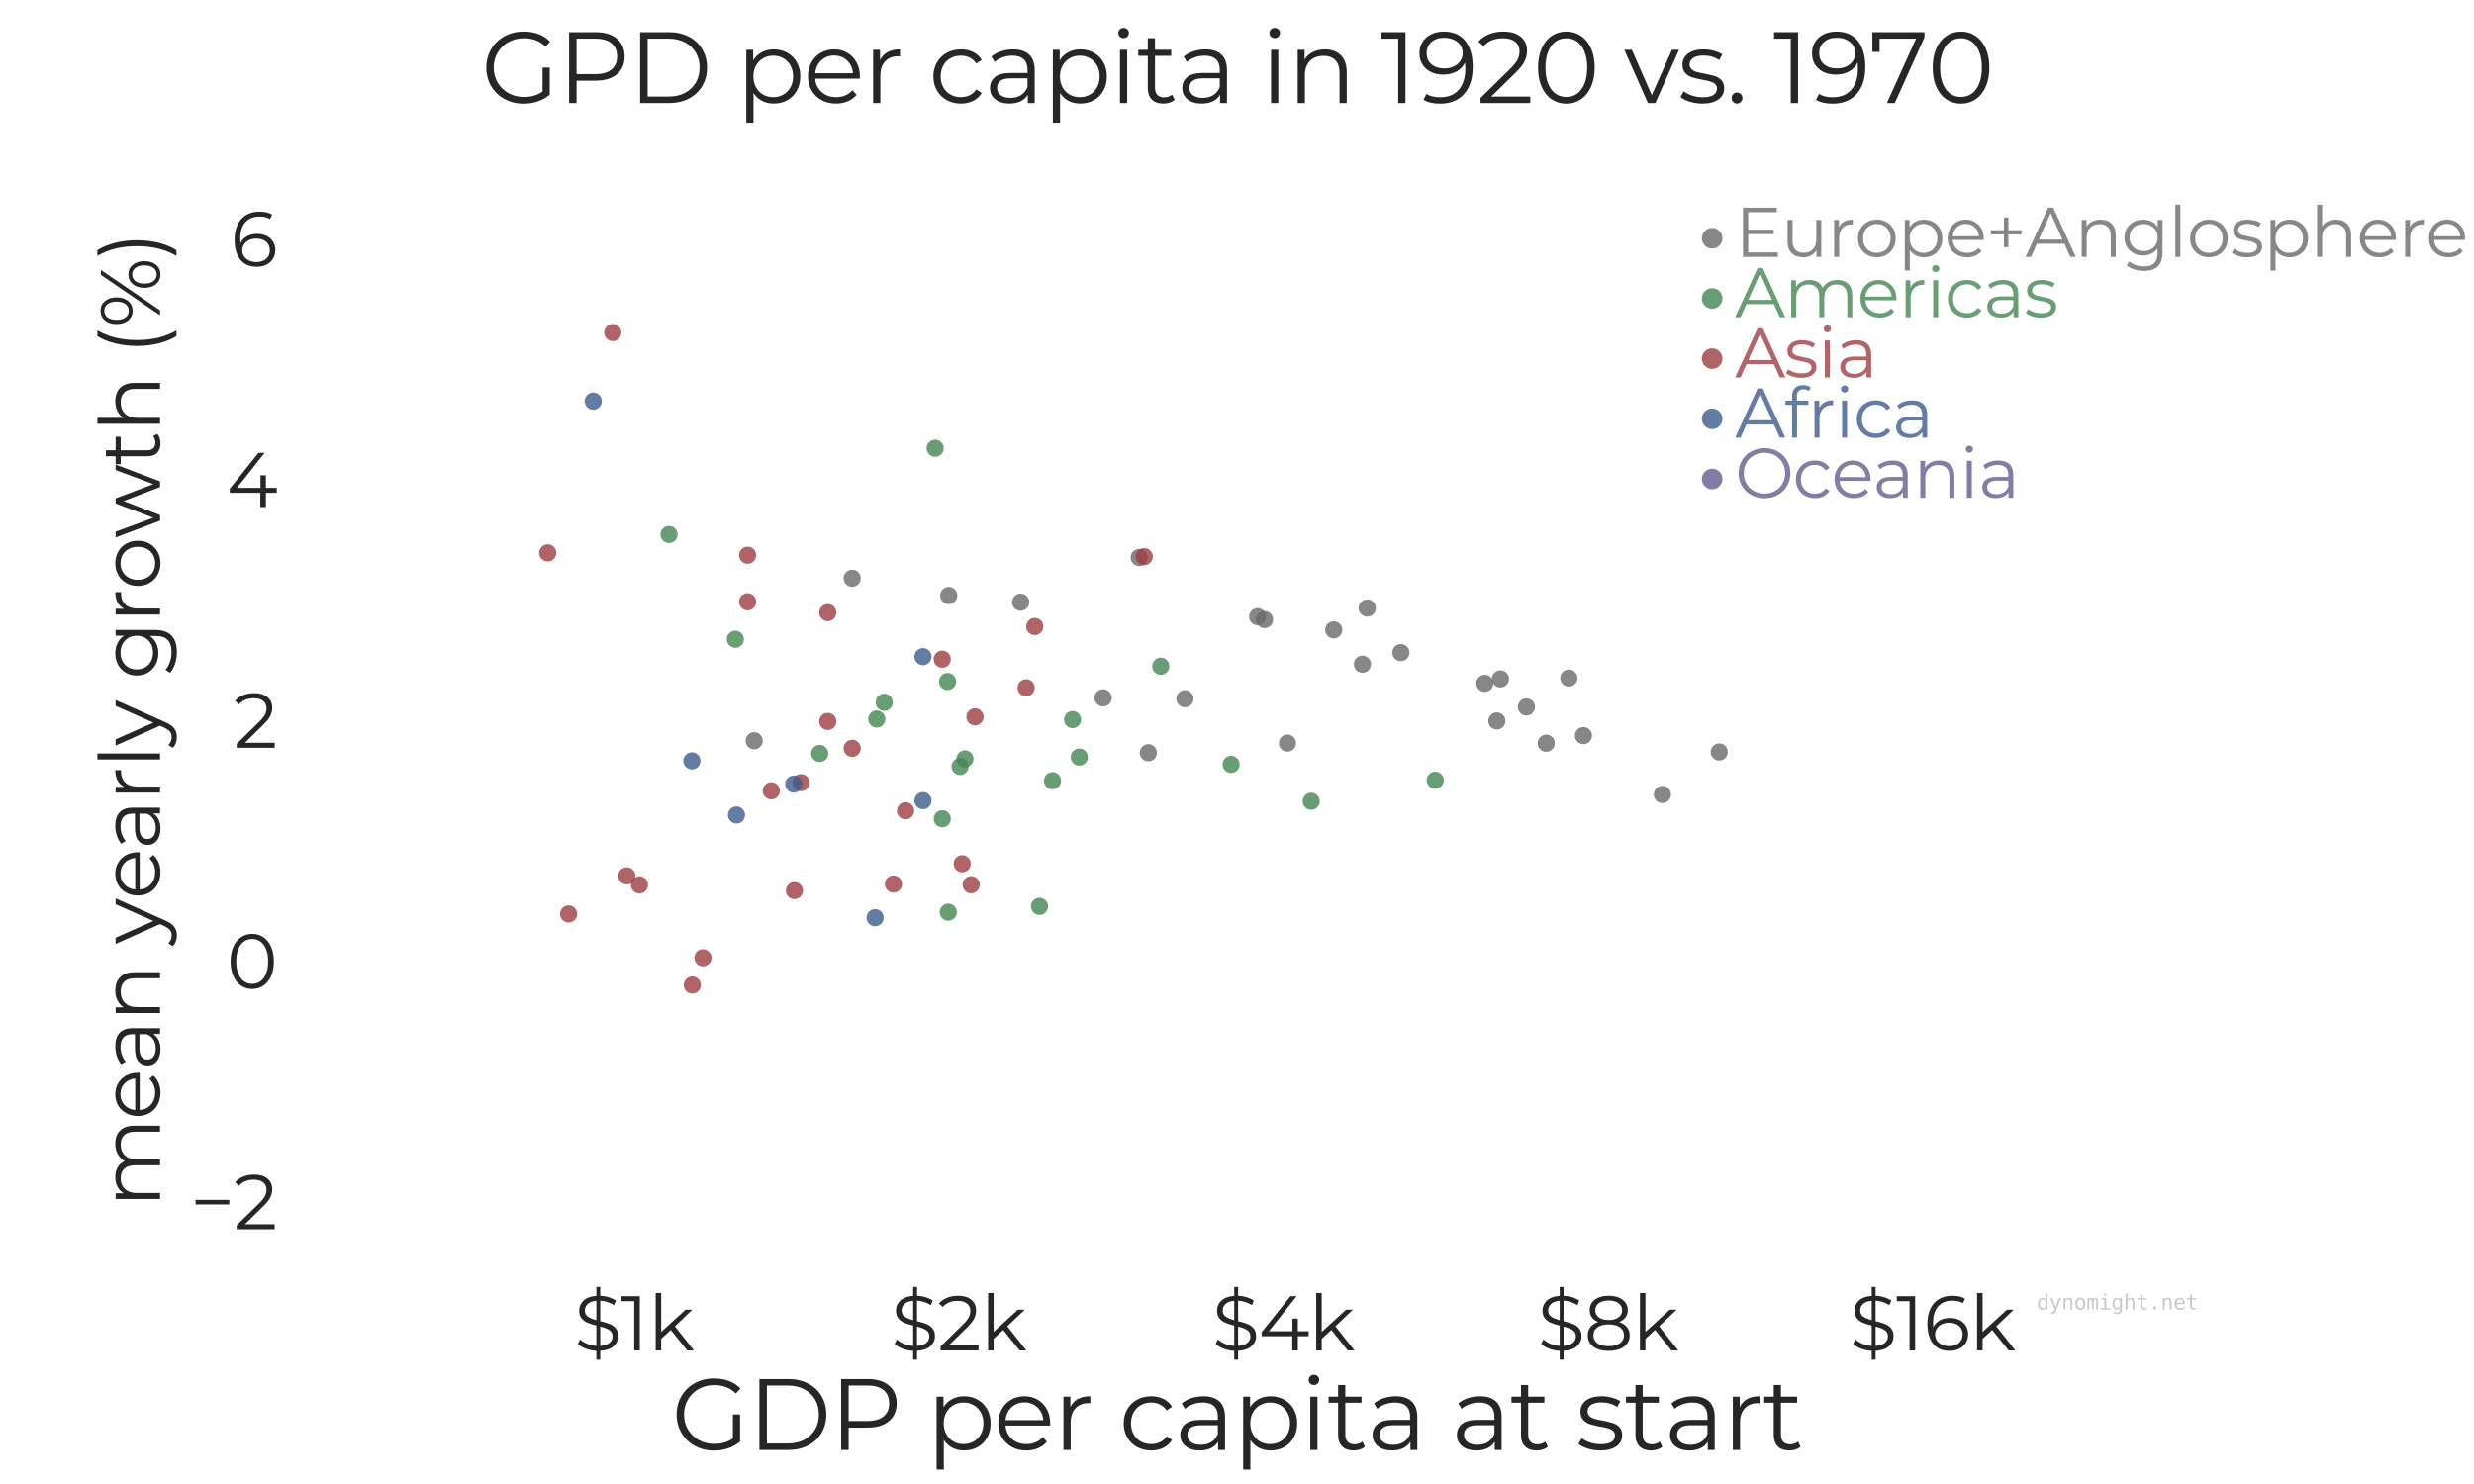 <?xml version="1.0" encoding="utf-8" standalone="no"?>
<!DOCTYPE svg PUBLIC "-//W3C//DTD SVG 1.1//EN"
  "http://www.w3.org/Graphics/SVG/1.1/DTD/svg11.dtd">
<svg height="432pt" version="1.1" viewBox="0 0 720 432" width="720pt" xmlns="http://www.w3.org/2000/svg" xmlns:xlink="http://www.w3.org/1999/xlink">
 <defs>
  <style type="text/css">*{stroke-linecap:butt;stroke-linejoin:round;}</style>
 </defs>
 <g id="figure_1">
  <g id="patch_1">
   <path d="M 0 432 
L 720 432 
L 720 0 
L 0 0 
z
" style="fill:#ffffff;"/>
  </g>
  <g id="axes_1">
   <g id="patch_2">
    <path d="M 90 367.2 
L 648 367.2 
L 648 51.84 
L 90 51.84 
z
" style="fill:#ffffff;"/>
   </g>
   <g id="matplotlib.axis_1">
    <g id="xtick_1">
     <g id="text_1">
      <!-- $1k -->
      <g style="fill:#262626;" transform="translate(167.12 393.111)scale(0.22 -0.22)">
       <defs>
        <path d="M 3635 1184 
Q 3635 691 3257 348 
Q 2880 6 2150 -32 
L 2150 -768 
L 1830 -768 
L 1830 -38 
Q 1363 -13 950 144 
Q 538 301 301 544 
L 486 909 
Q 710 691 1072 544 
Q 1434 397 1830 371 
L 1830 2054 
Q 1389 2163 1094 2288 
Q 800 2413 605 2653 
Q 410 2893 410 3290 
Q 410 3782 768 4118 
Q 1126 4454 1830 4512 
L 1830 5248 
L 2150 5248 
L 2150 4518 
Q 2515 4506 2857 4400 
Q 3200 4294 3450 4122 
L 3290 3744 
Q 3027 3910 2732 4006 
Q 2438 4102 2150 4115 
L 2150 2419 
Q 2624 2304 2925 2185 
Q 3226 2067 3430 1824 
Q 3635 1581 3635 1184 
z
M 877 3302 
Q 877 2970 1123 2797 
Q 1370 2624 1830 2502 
L 1830 4102 
Q 1357 4064 1117 3843 
Q 877 3622 877 3302 
z
M 2150 371 
Q 2656 410 2912 621 
Q 3168 832 3168 1158 
Q 3168 1504 2905 1677 
Q 2643 1850 2150 1971 
L 2150 371 
z
" id="Montserrat-Regular-24" transform="scale(0.016)"/>
        <path d="M 1574 4480 
L 1574 0 
L 1114 0 
L 1114 4070 
L 58 4070 
L 58 4480 
L 1574 4480 
z
" id="Montserrat-Regular-31" transform="scale(0.016)"/>
        <path d="M 1882 1690 
L 1088 960 
L 1088 0 
L 634 0 
L 634 4749 
L 1088 4749 
L 1088 1530 
L 3098 3366 
L 3661 3366 
L 2221 1990 
L 3795 0 
L 3238 0 
L 1882 1690 
z
" id="Montserrat-Regular-6b" transform="scale(0.016)"/>
       </defs>
       <use xlink:href="#Montserrat-Regular-24"/>
       <use x="61.5" xlink:href="#Montserrat-Regular-31"/>
       <use x="97.6" xlink:href="#Montserrat-Regular-6b"/>
      </g>
     </g>
    </g>
    <g id="xtick_2">
     <g id="text_2">
      <!-- $2k -->
      <g style="fill:#262626;" transform="translate(259.309 393.111)scale(0.22 -0.22)">
       <defs>
        <path d="M 3392 410 
L 3392 0 
L 250 0 
L 250 326 
L 2112 2150 
Q 2464 2496 2589 2749 
Q 2714 3002 2714 3258 
Q 2714 3654 2442 3875 
Q 2170 4096 1664 4096 
Q 877 4096 442 3597 
L 115 3878 
Q 378 4186 784 4352 
Q 1190 4518 1702 4518 
Q 2387 4518 2787 4195 
Q 3187 3872 3187 3309 
Q 3187 2963 3033 2643 
Q 2880 2323 2451 1907 
L 928 410 
L 3392 410 
z
" id="Montserrat-Regular-32" transform="scale(0.016)"/>
       </defs>
       <use xlink:href="#Montserrat-Regular-24"/>
       <use x="61.5" xlink:href="#Montserrat-Regular-32"/>
       <use x="118.3" xlink:href="#Montserrat-Regular-6b"/>
      </g>
     </g>
    </g>
    <g id="xtick_3">
     <g id="text_3">
      <!-- $4k -->
      <g style="fill:#262626;" transform="translate(352.752 393.111)scale(0.22 -0.22)">
       <defs>
        <path d="M 4141 1178 
L 3245 1178 
L 3245 0 
L 2784 0 
L 2784 1178 
L 256 1178 
L 256 1510 
L 2630 4480 
L 3142 4480 
L 851 1587 
L 2797 1587 
L 2797 2624 
L 3245 2624 
L 3245 1587 
L 4141 1587 
L 4141 1178 
z
" id="Montserrat-Regular-34" transform="scale(0.016)"/>
       </defs>
       <use xlink:href="#Montserrat-Regular-24"/>
       <use x="61.5" xlink:href="#Montserrat-Regular-34"/>
       <use x="127.6" xlink:href="#Montserrat-Regular-6b"/>
      </g>
     </g>
    </g>
    <g id="xtick_4">
     <g id="text_4">
      <!-- $8k -->
      <g style="fill:#262626;" transform="translate(447.471 393.111)scale(0.22 -0.22)">
       <defs>
        <path d="M 2899 2349 
Q 3322 2208 3549 1926 
Q 3776 1645 3776 1248 
Q 3776 858 3565 566 
Q 3354 275 2960 118 
Q 2566 -38 2035 -38 
Q 1229 -38 768 307 
Q 307 653 307 1248 
Q 307 1651 528 1929 
Q 749 2208 1171 2349 
Q 826 2483 646 2736 
Q 467 2989 467 3334 
Q 467 3878 892 4198 
Q 1318 4518 2035 4518 
Q 2509 4518 2864 4374 
Q 3219 4230 3417 3961 
Q 3616 3693 3616 3334 
Q 3616 2989 3430 2736 
Q 3245 2483 2899 2349 
z
M 928 3322 
Q 928 2950 1222 2732 
Q 1517 2515 2035 2515 
Q 2554 2515 2851 2732 
Q 3149 2950 3149 3315 
Q 3149 3693 2845 3910 
Q 2541 4128 2035 4128 
Q 1523 4128 1225 3910 
Q 928 3693 928 3322 
z
M 2035 352 
Q 2630 352 2966 595 
Q 3302 838 3302 1254 
Q 3302 1670 2966 1910 
Q 2630 2150 2035 2150 
Q 1446 2150 1110 1910 
Q 774 1670 774 1254 
Q 774 832 1107 592 
Q 1440 352 2035 352 
z
" id="Montserrat-Regular-38" transform="scale(0.016)"/>
       </defs>
       <use xlink:href="#Montserrat-Regular-24"/>
       <use x="61.5" xlink:href="#Montserrat-Regular-38"/>
       <use x="125.3" xlink:href="#Montserrat-Regular-6b"/>
      </g>
     </g>
    </g>
    <g id="xtick_5">
     <g id="text_5">
      <!-- $16k -->
      <g style="fill:#262626;" transform="translate(538.284 393.111)scale(0.22 -0.22)">
       <defs>
        <path d="M 2189 2682 
Q 2630 2682 2972 2515 
Q 3315 2349 3507 2045 
Q 3699 1741 3699 1338 
Q 3699 928 3500 614 
Q 3302 301 2953 131 
Q 2605 -38 2170 -38 
Q 1280 -38 806 547 
Q 333 1133 333 2202 
Q 333 2950 589 3468 
Q 845 3987 1305 4252 
Q 1766 4518 2381 4518 
Q 3046 4518 3443 4275 
L 3258 3904 
Q 2938 4115 2387 4115 
Q 1645 4115 1222 3644 
Q 800 3174 800 2278 
Q 800 2118 819 1914 
Q 986 2278 1350 2480 
Q 1715 2682 2189 2682 
z
M 2150 352 
Q 2637 352 2941 617 
Q 3245 883 3245 1325 
Q 3245 1766 2941 2028 
Q 2637 2291 2118 2291 
Q 1779 2291 1520 2163 
Q 1261 2035 1113 1811 
Q 966 1587 966 1312 
Q 966 1056 1104 838 
Q 1242 621 1510 486 
Q 1779 352 2150 352 
z
" id="Montserrat-Regular-36" transform="scale(0.016)"/>
       </defs>
       <use xlink:href="#Montserrat-Regular-24"/>
       <use x="61.5" xlink:href="#Montserrat-Regular-31"/>
       <use x="97.6" xlink:href="#Montserrat-Regular-36"/>
       <use x="158.5" xlink:href="#Montserrat-Regular-6b"/>
      </g>
     </g>
    </g>
    <g id="xtick_6"/>
    <g id="xtick_7"/>
    <g id="xtick_8"/>
    <g id="xtick_9"/>
    <g id="xtick_10"/>
    <g id="xtick_11"/>
    <g id="xtick_12"/>
    <g id="xtick_13"/>
    <g id="xtick_14"/>
    <g id="xtick_15"/>
    <g id="xtick_16"/>
    <g id="xtick_17"/>
   </g>
   <g id="matplotlib.axis_2">
    <g id="ytick_1">
     <g id="text_6">
      <!-- −2 -->
      <g style="fill:#262626;" transform="translate(55.355 357.842)scale(0.22 -0.22)">
       <defs>
        <path d="M 448 2426 
L 3232 2426 
L 3232 2048 
L 448 2048 
L 448 2426 
z
" id="Montserrat-Regular-2212" transform="scale(0.016)"/>
       </defs>
       <use xlink:href="#Montserrat-Regular-2212"/>
       <use x="57.5" xlink:href="#Montserrat-Regular-32"/>
      </g>
     </g>
    </g>
    <g id="ytick_2">
     <g id="text_7">
      <!-- 0 -->
      <g style="fill:#262626;" transform="translate(65.935 287.762)scale(0.22 -0.22)">
       <defs>
        <path d="M 2118 -38 
Q 1600 -38 1193 237 
Q 787 512 560 1027 
Q 333 1542 333 2240 
Q 333 2938 560 3453 
Q 787 3968 1193 4243 
Q 1600 4518 2118 4518 
Q 2637 4518 3043 4243 
Q 3450 3968 3680 3453 
Q 3910 2938 3910 2240 
Q 3910 1542 3680 1027 
Q 3450 512 3043 237 
Q 2637 -38 2118 -38 
z
M 2118 384 
Q 2509 384 2806 601 
Q 3104 819 3270 1235 
Q 3437 1651 3437 2240 
Q 3437 2829 3270 3245 
Q 3104 3661 2806 3878 
Q 2509 4096 2118 4096 
Q 1728 4096 1430 3878 
Q 1133 3661 966 3245 
Q 800 2829 800 2240 
Q 800 1651 966 1235 
Q 1133 819 1430 601 
Q 1728 384 2118 384 
z
" id="Montserrat-Regular-30" transform="scale(0.016)"/>
       </defs>
       <use xlink:href="#Montserrat-Regular-30"/>
      </g>
     </g>
    </g>
    <g id="ytick_3">
     <g id="text_8">
      <!-- 2 -->
      <g style="fill:#262626;" transform="translate(68.005 217.682)scale(0.22 -0.22)">
       <use xlink:href="#Montserrat-Regular-32"/>
      </g>
     </g>
    </g>
    <g id="ytick_4">
     <g id="text_9">
      <!-- 4 -->
      <g style="fill:#262626;" transform="translate(65.959 147.602)scale(0.22 -0.22)">
       <use xlink:href="#Montserrat-Regular-34"/>
      </g>
     </g>
    </g>
    <g id="ytick_5">
     <g id="text_10">
      <!-- 6 -->
      <g style="fill:#262626;" transform="translate(67.101 77.522)scale(0.22 -0.22)">
       <use xlink:href="#Montserrat-Regular-36"/>
      </g>
     </g>
    </g>
    <g id="text_11">
     <!-- mean yearly growth (%) -->
     <g style="fill:#262626;" transform="translate(46.577 351.473)rotate(-90)scale(0.24 -0.24)">
      <defs>
       <path d="M 4832 3392 
Q 5466 3392 5827 3027 
Q 6189 2662 6189 1952 
L 6189 0 
L 5734 0 
L 5734 1907 
Q 5734 2432 5481 2707 
Q 5229 2982 4768 2982 
Q 4243 2982 3942 2659 
Q 3642 2336 3642 1766 
L 3642 0 
L 3187 0 
L 3187 1907 
Q 3187 2432 2934 2707 
Q 2682 2982 2214 2982 
Q 1696 2982 1392 2659 
Q 1088 2336 1088 1766 
L 1088 0 
L 634 0 
L 634 3366 
L 1069 3366 
L 1069 2752 
Q 1248 3059 1568 3225 
Q 1888 3392 2304 3392 
Q 2726 3392 3036 3213 
Q 3347 3034 3501 2682 
Q 3686 3014 4035 3203 
Q 4384 3392 4832 3392 
z
" id="Montserrat-Regular-6d" transform="scale(0.016)"/>
       <path d="M 3565 1542 
L 749 1542 
Q 787 1018 1152 694 
Q 1517 371 2074 371 
Q 2387 371 2649 483 
Q 2912 595 3104 813 
L 3360 518 
Q 3136 250 2800 109 
Q 2464 -32 2061 -32 
Q 1542 -32 1142 189 
Q 742 410 518 800 
Q 294 1190 294 1683 
Q 294 2176 508 2566 
Q 723 2957 1097 3174 
Q 1472 3392 1939 3392 
Q 2406 3392 2777 3174 
Q 3149 2957 3360 2569 
Q 3571 2182 3571 1683 
L 3565 1542 
z
M 1939 3002 
Q 1453 3002 1123 2691 
Q 794 2381 749 1882 
L 3136 1882 
Q 3091 2381 2761 2691 
Q 2432 3002 1939 3002 
z
" id="Montserrat-Regular-65" transform="scale(0.016)"/>
       <path d="M 1811 3392 
Q 2470 3392 2822 3062 
Q 3174 2733 3174 2086 
L 3174 0 
L 2739 0 
L 2739 525 
Q 2586 262 2288 115 
Q 1990 -32 1581 -32 
Q 1018 -32 685 237 
Q 352 506 352 947 
Q 352 1376 662 1638 
Q 973 1901 1651 1901 
L 2720 1901 
L 2720 2106 
Q 2720 2541 2477 2768 
Q 2234 2995 1766 2995 
Q 1446 2995 1152 2889 
Q 858 2784 646 2598 
L 442 2938 
Q 698 3155 1056 3273 
Q 1414 3392 1811 3392 
z
M 1651 326 
Q 2035 326 2310 502 
Q 2586 678 2720 1011 
L 2720 1562 
L 1664 1562 
Q 800 1562 800 960 
Q 800 666 1024 496 
Q 1248 326 1651 326 
z
" id="Montserrat-Regular-61" transform="scale(0.016)"/>
       <path d="M 2349 3392 
Q 2982 3392 3356 3024 
Q 3731 2656 3731 1952 
L 3731 0 
L 3277 0 
L 3277 1907 
Q 3277 2432 3014 2707 
Q 2752 2982 2266 2982 
Q 1722 2982 1405 2659 
Q 1088 2336 1088 1766 
L 1088 0 
L 634 0 
L 634 3366 
L 1069 3366 
L 1069 2746 
Q 1254 3053 1584 3222 
Q 1914 3392 2349 3392 
z
" id="Montserrat-Regular-6e" transform="scale(0.016)"/>
       <path id="Montserrat-Regular-20" transform="scale(0.016)"/>
       <path d="M 3462 3366 
L 1779 -403 
Q 1574 -877 1305 -1075 
Q 1037 -1274 659 -1274 
Q 416 -1274 205 -1197 
Q -6 -1120 -160 -966 
L 51 -627 
Q 307 -883 666 -883 
Q 896 -883 1059 -755 
Q 1222 -627 1363 -320 
L 1510 6 
L 6 3366 
L 480 3366 
L 1747 506 
L 3014 3366 
L 3462 3366 
z
" id="Montserrat-Regular-79" transform="scale(0.016)"/>
       <path d="M 1069 2707 
Q 1229 3046 1545 3219 
Q 1862 3392 2330 3392 
L 2330 2950 
L 2221 2957 
Q 1690 2957 1389 2630 
Q 1088 2304 1088 1715 
L 1088 0 
L 634 0 
L 634 3366 
L 1069 3366 
L 1069 2707 
z
" id="Montserrat-Regular-72" transform="scale(0.016)"/>
       <path d="M 634 4749 
L 1088 4749 
L 1088 0 
L 634 0 
L 634 4749 
z
" id="Montserrat-Regular-6c" transform="scale(0.016)"/>
       <path d="M 3750 3366 
L 3750 410 
Q 3750 -448 3331 -861 
Q 2912 -1274 2067 -1274 
Q 1600 -1274 1181 -1136 
Q 762 -998 499 -755 
L 730 -410 
Q 973 -627 1321 -748 
Q 1670 -870 2054 -870 
Q 2694 -870 2995 -572 
Q 3296 -275 3296 352 
L 3296 781 
Q 3085 461 2742 294 
Q 2400 128 1984 128 
Q 1510 128 1123 336 
Q 736 544 515 918 
Q 294 1293 294 1766 
Q 294 2240 515 2611 
Q 736 2982 1120 3187 
Q 1504 3392 1984 3392 
Q 2413 3392 2758 3219 
Q 3104 3046 3315 2720 
L 3315 3366 
L 3750 3366 
z
M 2029 531 
Q 2394 531 2688 688 
Q 2982 845 3145 1126 
Q 3309 1408 3309 1766 
Q 3309 2125 3145 2403 
Q 2982 2682 2691 2838 
Q 2400 2995 2029 2995 
Q 1664 2995 1373 2841 
Q 1082 2688 918 2406 
Q 755 2125 755 1766 
Q 755 1408 918 1126 
Q 1082 845 1373 688 
Q 1664 531 2029 531 
z
" id="Montserrat-Regular-67" transform="scale(0.016)"/>
       <path d="M 2010 -32 
Q 1523 -32 1132 189 
Q 742 410 518 800 
Q 294 1190 294 1683 
Q 294 2176 518 2566 
Q 742 2957 1132 3174 
Q 1523 3392 2010 3392 
Q 2496 3392 2886 3174 
Q 3277 2957 3497 2566 
Q 3718 2176 3718 1683 
Q 3718 1190 3497 800 
Q 3277 410 2886 189 
Q 2496 -32 2010 -32 
z
M 2010 371 
Q 2368 371 2653 534 
Q 2938 698 3098 998 
Q 3258 1299 3258 1683 
Q 3258 2067 3098 2368 
Q 2938 2669 2653 2832 
Q 2368 2995 2010 2995 
Q 1651 2995 1366 2832 
Q 1082 2669 918 2368 
Q 755 2067 755 1683 
Q 755 1299 918 998 
Q 1082 698 1366 534 
Q 1651 371 2010 371 
z
" id="Montserrat-Regular-6f" transform="scale(0.016)"/>
       <path d="M 5574 3366 
L 4301 0 
L 3872 0 
L 2810 2758 
L 1747 0 
L 1318 0 
L 51 3366 
L 486 3366 
L 1542 506 
L 2624 3366 
L 3014 3366 
L 4090 506 
L 5158 3366 
L 5574 3366 
z
" id="Montserrat-Regular-77" transform="scale(0.016)"/>
       <path d="M 2406 205 
Q 2278 90 2089 29 
Q 1901 -32 1696 -32 
Q 1222 -32 966 224 
Q 710 480 710 947 
L 710 2982 
L 109 2982 
L 109 3366 
L 710 3366 
L 710 4102 
L 1165 4102 
L 1165 3366 
L 2189 3366 
L 2189 2982 
L 1165 2982 
L 1165 973 
Q 1165 672 1315 515 
Q 1466 358 1747 358 
Q 1888 358 2019 403 
Q 2150 448 2246 531 
L 2406 205 
z
" id="Montserrat-Regular-74" transform="scale(0.016)"/>
       <path d="M 2349 3392 
Q 2982 3392 3356 3024 
Q 3731 2656 3731 1952 
L 3731 0 
L 3277 0 
L 3277 1907 
Q 3277 2432 3014 2707 
Q 2752 2982 2266 2982 
Q 1722 2982 1405 2659 
Q 1088 2336 1088 1766 
L 1088 0 
L 634 0 
L 634 4749 
L 1088 4749 
L 1088 2778 
Q 1274 3072 1600 3232 
Q 1926 3392 2349 3392 
z
" id="Montserrat-Regular-68" transform="scale(0.016)"/>
       <path d="M 1408 -1242 
Q 1050 -653 858 112 
Q 666 877 666 1754 
Q 666 2630 858 3401 
Q 1050 4173 1408 4749 
L 1843 4749 
Q 1466 4102 1290 3360 
Q 1114 2618 1114 1754 
Q 1114 890 1290 147 
Q 1466 -595 1843 -1242 
L 1408 -1242 
z
" id="Montserrat-Regular-28" transform="scale(0.016)"/>
       <path d="M 1280 2080 
Q 826 2080 547 2416 
Q 269 2752 269 3296 
Q 269 3840 547 4176 
Q 826 4512 1280 4512 
Q 1728 4512 2009 4179 
Q 2291 3846 2291 3296 
Q 2291 2746 2009 2413 
Q 1728 2080 1280 2080 
z
M 3994 4480 
L 4371 4480 
L 1312 0 
L 934 0 
L 3994 4480 
z
M 1280 2368 
Q 1594 2368 1782 2614 
Q 1971 2861 1971 3296 
Q 1971 3731 1782 3977 
Q 1594 4224 1280 4224 
Q 960 4224 774 3974 
Q 589 3725 589 3296 
Q 589 2867 774 2617 
Q 960 2368 1280 2368 
z
M 4026 -32 
Q 3578 -32 3296 304 
Q 3014 640 3014 1184 
Q 3014 1728 3296 2064 
Q 3578 2400 4026 2400 
Q 4480 2400 4758 2064 
Q 5037 1728 5037 1184 
Q 5037 640 4758 304 
Q 4480 -32 4026 -32 
z
M 4026 256 
Q 4346 256 4531 505 
Q 4717 755 4717 1184 
Q 4717 1613 4531 1862 
Q 4346 2112 4026 2112 
Q 3712 2112 3523 1865 
Q 3334 1619 3334 1184 
Q 3334 749 3523 502 
Q 3712 256 4026 256 
z
" id="Montserrat-Regular-25" transform="scale(0.016)"/>
       <path d="M 256 -1242 
Q 634 -595 813 144 
Q 992 883 992 1754 
Q 992 2624 813 3363 
Q 634 4102 256 4749 
L 691 4749 
Q 1050 4173 1245 3401 
Q 1440 2630 1440 1754 
Q 1440 877 1248 109 
Q 1056 -659 691 -1242 
L 256 -1242 
z
" id="Montserrat-Regular-29" transform="scale(0.016)"/>
      </defs>
      <use xlink:href="#Montserrat-Regular-6d"/>
      <use x="106.1" xlink:href="#Montserrat-Regular-65"/>
      <use x="166.5" xlink:href="#Montserrat-Regular-61"/>
      <use x="225.5" xlink:href="#Montserrat-Regular-6e"/>
      <use x="293.2" xlink:href="#Montserrat-Regular-20"/>
      <use x="319.4" xlink:href="#Montserrat-Regular-79"/>
      <use x="373.6" xlink:href="#Montserrat-Regular-65"/>
      <use x="434" xlink:href="#Montserrat-Regular-61"/>
      <use x="493" xlink:href="#Montserrat-Regular-72"/>
      <use x="533.1" xlink:href="#Montserrat-Regular-6c"/>
      <use x="560" xlink:href="#Montserrat-Regular-79"/>
      <use x="614.2" xlink:href="#Montserrat-Regular-20"/>
      <use x="640.4" xlink:href="#Montserrat-Regular-67"/>
      <use x="709" xlink:href="#Montserrat-Regular-72"/>
      <use x="749.1" xlink:href="#Montserrat-Regular-6f"/>
      <use x="811.8" xlink:href="#Montserrat-Regular-77"/>
      <use x="899.7" xlink:href="#Montserrat-Regular-74"/>
      <use x="940.3" xlink:href="#Montserrat-Regular-68"/>
      <use x="1008" xlink:href="#Montserrat-Regular-20"/>
      <use x="1034.2" xlink:href="#Montserrat-Regular-28"/>
      <use x="1067.1" xlink:href="#Montserrat-Regular-25"/>
      <use x="1150" xlink:href="#Montserrat-Regular-29"/>
     </g>
    </g>
   </g>
   <g id="line2d_1">
    <defs>
     <path d="M 0 2.5 
C 0.663 2.5 1.299 2.237 1.768 1.768 
C 2.237 1.299 2.5 0.663 2.5 0 
C 2.5 -0.663 2.237 -1.299 1.768 -1.768 
C 1.299 -2.237 0.663 -2.5 0 -2.5 
C -0.663 -2.5 -1.299 -2.237 -1.768 -1.768 
C -2.237 -1.299 -2.5 -0.663 -2.5 0 
C -2.5 0.663 -2.237 1.299 -1.768 1.768 
C -1.299 2.237 -0.663 2.5 0 2.5 
z
" id="m4009428978" style="stroke:#000000;stroke-opacity:0;"/>
    </defs>
    <g clip-path="url(#p3c1e2d47a0)">
     <use style="fill:#9d3e42;fill-opacity:0.8;stroke:#000000;stroke-opacity:0;" x="0" xlink:href="#m4009428978" y="0"/>
    </g>
   </g>
   <g id="line2d_2">
    <defs>
     <path d="M 0 2.5 
C 0.663 2.5 1.299 2.237 1.768 1.768 
C 2.237 1.299 2.5 0.663 2.5 0 
C 2.5 -0.663 2.237 -1.299 1.768 -1.768 
C 1.299 -2.237 0.663 -2.5 0 -2.5 
C -0.663 -2.5 -1.299 -2.237 -1.768 -1.768 
C -2.237 -1.299 -2.5 -0.663 -2.5 0 
C -2.5 0.663 -2.237 1.299 -1.768 1.768 
C -1.299 2.237 -0.663 2.5 0 2.5 
z
" id="m44528a27de" style="stroke:#000000;stroke-opacity:0;"/>
    </defs>
    <g clip-path="url(#p3c1e2d47a0)">
     <use style="fill:#3d5b8d;fill-opacity:0.8;stroke:#000000;stroke-opacity:0;" x="0" xlink:href="#m44528a27de" y="0"/>
    </g>
   </g>
   <g id="line2d_3">
    <defs>
     <path d="M 0 2.5 
C 0.663 2.5 1.299 2.237 1.768 1.768 
C 2.237 1.299 2.5 0.663 2.5 0 
C 2.5 -0.663 2.237 -1.299 1.768 -1.768 
C 1.299 -2.237 0.663 -2.5 0 -2.5 
C -0.663 -2.5 -1.299 -2.237 -1.768 -1.768 
C -2.237 -1.299 -2.5 -0.663 -2.5 0 
C -2.5 0.663 -2.237 1.299 -1.768 1.768 
C -1.299 2.237 -0.663 2.5 0 2.5 
z
" id="m38883fbfb6" style="stroke:#000000;stroke-opacity:0;"/>
    </defs>
    <g clip-path="url(#p3c1e2d47a0)">
     <use style="fill:#696969;fill-opacity:0.8;stroke:#000000;stroke-opacity:0;" x="219.487" xlink:href="#m38883fbfb6" y="215.649"/>
    </g>
   </g>
   <g id="line2d_4">
    <g clip-path="url(#p3c1e2d47a0)">
     <use style="fill:#9d3e42;fill-opacity:0.8;stroke:#000000;stroke-opacity:0;" x="0" xlink:href="#m4009428978" y="0"/>
    </g>
   </g>
   <g id="line2d_5">
    <defs>
     <path d="M 0 2.5 
C 0.663 2.5 1.299 2.237 1.768 1.768 
C 2.237 1.299 2.5 0.663 2.5 0 
C 2.5 -0.663 2.237 -1.299 1.768 -1.768 
C 1.299 -2.237 0.663 -2.5 0 -2.5 
C -0.663 -2.5 -1.299 -2.237 -1.768 -1.768 
C -2.237 -1.299 -2.5 -0.663 -2.5 0 
C -2.5 0.663 -2.237 1.299 -1.768 1.768 
C -1.299 2.237 -0.663 2.5 0 2.5 
z
" id="m1347900a2d" style="stroke:#000000;stroke-opacity:0;"/>
    </defs>
    <g clip-path="url(#p3c1e2d47a0)">
     <use style="fill:#448653;fill-opacity:0.8;stroke:#000000;stroke-opacity:0;" x="417.688" xlink:href="#m1347900a2d" y="227.135"/>
    </g>
   </g>
   <g id="line2d_6">
    <g clip-path="url(#p3c1e2d47a0)">
     <use style="fill:#9d3e42;fill-opacity:0.8;stroke:#000000;stroke-opacity:0;" x="0" xlink:href="#m4009428978" y="0"/>
    </g>
   </g>
   <g id="line2d_7">
    <g clip-path="url(#p3c1e2d47a0)">
     <use style="fill:#696969;fill-opacity:0.8;stroke:#000000;stroke-opacity:0;" x="460.819" xlink:href="#m38883fbfb6" y="214.145"/>
    </g>
   </g>
   <g id="line2d_8">
    <g clip-path="url(#p3c1e2d47a0)">
     <use style="fill:#696969;fill-opacity:0.8;stroke:#000000;stroke-opacity:0;" x="368.012" xlink:href="#m38883fbfb6" y="180.357"/>
    </g>
   </g>
   <g id="line2d_9">
    <g clip-path="url(#p3c1e2d47a0)">
     <use style="fill:#9d3e42;fill-opacity:0.8;stroke:#000000;stroke-opacity:0;" x="0" xlink:href="#m4009428978" y="0"/>
    </g>
   </g>
   <g id="line2d_10">
    <g clip-path="url(#p3c1e2d47a0)">
     <use style="fill:#3d5b8d;fill-opacity:0.8;stroke:#000000;stroke-opacity:0;" x="0" xlink:href="#m44528a27de" y="0"/>
    </g>
   </g>
   <g id="line2d_11">
    <g clip-path="url(#p3c1e2d47a0)">
     <use style="fill:#696969;fill-opacity:0.8;stroke:#000000;stroke-opacity:0;" x="435.63" xlink:href="#m38883fbfb6" y="209.871"/>
    </g>
   </g>
   <g id="line2d_12">
    <g clip-path="url(#p3c1e2d47a0)">
     <use style="fill:#3d5b8d;fill-opacity:0.8;stroke:#000000;stroke-opacity:0;" x="0" xlink:href="#m44528a27de" y="0"/>
    </g>
   </g>
   <g id="line2d_13">
    <g clip-path="url(#p3c1e2d47a0)">
     <use style="fill:#3d5b8d;fill-opacity:0.8;stroke:#000000;stroke-opacity:0;" x="0" xlink:href="#m44528a27de" y="0"/>
    </g>
   </g>
   <g id="line2d_14">
    <g clip-path="url(#p3c1e2d47a0)">
     <use style="fill:#9d3e42;fill-opacity:0.8;stroke:#000000;stroke-opacity:0;" x="0" xlink:href="#m4009428978" y="0"/>
    </g>
   </g>
   <g id="line2d_15">
    <g clip-path="url(#p3c1e2d47a0)">
     <use style="fill:#696969;fill-opacity:0.8;stroke:#000000;stroke-opacity:0;" x="248.009" xlink:href="#m38883fbfb6" y="168.338"/>
    </g>
   </g>
   <g id="line2d_16">
    <g clip-path="url(#p3c1e2d47a0)">
     <use style="fill:#9d3e42;fill-opacity:0.8;stroke:#000000;stroke-opacity:0;" x="0" xlink:href="#m4009428978" y="0"/>
    </g>
   </g>
   <g id="line2d_17">
    <g clip-path="url(#p3c1e2d47a0)">
     <use style="fill:#696969;fill-opacity:0.8;stroke:#000000;stroke-opacity:0;" x="0" xlink:href="#m38883fbfb6" y="0"/>
    </g>
   </g>
   <g id="line2d_18">
    <g clip-path="url(#p3c1e2d47a0)">
     <use style="fill:#696969;fill-opacity:0.8;stroke:#000000;stroke-opacity:0;" x="0" xlink:href="#m38883fbfb6" y="0"/>
    </g>
   </g>
   <g id="line2d_19">
    <g clip-path="url(#p3c1e2d47a0)">
     <use style="fill:#448653;fill-opacity:0.8;stroke:#000000;stroke-opacity:0;" x="274.218" xlink:href="#m1347900a2d" y="238.34"/>
    </g>
   </g>
   <g id="line2d_20">
    <g clip-path="url(#p3c1e2d47a0)">
     <use style="fill:#448653;fill-opacity:0.8;stroke:#000000;stroke-opacity:0;" x="214.002" xlink:href="#m1347900a2d" y="186.085"/>
    </g>
   </g>
   <g id="line2d_21">
    <g clip-path="url(#p3c1e2d47a0)">
     <use style="fill:#448653;fill-opacity:0.8;stroke:#000000;stroke-opacity:0;" x="0" xlink:href="#m1347900a2d" y="0"/>
    </g>
   </g>
   <g id="line2d_22">
    <g clip-path="url(#p3c1e2d47a0)">
     <use style="fill:#3d5b8d;fill-opacity:0.8;stroke:#000000;stroke-opacity:0;" x="0" xlink:href="#m44528a27de" y="0"/>
    </g>
   </g>
   <g id="line2d_23">
    <g clip-path="url(#p3c1e2d47a0)">
     <use style="fill:#3d5b8d;fill-opacity:0.8;stroke:#000000;stroke-opacity:0;" x="0" xlink:href="#m44528a27de" y="0"/>
    </g>
   </g>
   <g id="line2d_24">
    <g clip-path="url(#p3c1e2d47a0)">
     <use style="fill:#696969;fill-opacity:0.8;stroke:#000000;stroke-opacity:0;" x="432.111" xlink:href="#m38883fbfb6" y="198.922"/>
    </g>
   </g>
   <g id="line2d_25">
    <g clip-path="url(#p3c1e2d47a0)">
     <use style="fill:#696969;fill-opacity:0.8;stroke:#000000;stroke-opacity:0;" x="456.573" xlink:href="#m38883fbfb6" y="197.392"/>
    </g>
   </g>
   <g id="line2d_26">
    <g clip-path="url(#p3c1e2d47a0)">
     <use style="fill:#448653;fill-opacity:0.8;stroke:#000000;stroke-opacity:0;" x="381.596" xlink:href="#m1347900a2d" y="233.248"/>
    </g>
   </g>
   <g id="line2d_27">
    <g clip-path="url(#p3c1e2d47a0)">
     <use style="fill:#9d3e42;fill-opacity:0.8;stroke:#000000;stroke-opacity:0;" x="182.406" xlink:href="#m4009428978" y="254.975"/>
    </g>
   </g>
   <g id="line2d_28">
    <g clip-path="url(#p3c1e2d47a0)">
     <use style="fill:#3d5b8d;fill-opacity:0.8;stroke:#000000;stroke-opacity:0;" x="0" xlink:href="#m44528a27de" y="0"/>
    </g>
   </g>
   <g id="line2d_29">
    <g clip-path="url(#p3c1e2d47a0)">
     <use style="fill:#3d5b8d;fill-opacity:0.8;stroke:#000000;stroke-opacity:0;" x="0" xlink:href="#m44528a27de" y="0"/>
    </g>
   </g>
   <g id="line2d_30">
    <g clip-path="url(#p3c1e2d47a0)">
     <use style="fill:#3d5b8d;fill-opacity:0.8;stroke:#000000;stroke-opacity:0;" x="0" xlink:href="#m44528a27de" y="0"/>
    </g>
   </g>
   <g id="line2d_31">
    <g clip-path="url(#p3c1e2d47a0)">
     <use style="fill:#3d5b8d;fill-opacity:0.8;stroke:#000000;stroke-opacity:0;" x="0" xlink:href="#m44528a27de" y="0"/>
    </g>
   </g>
   <g id="line2d_32">
    <g clip-path="url(#p3c1e2d47a0)">
     <use style="fill:#448653;fill-opacity:0.8;stroke:#000000;stroke-opacity:0;" x="257.343" xlink:href="#m1347900a2d" y="204.45"/>
    </g>
   </g>
   <g id="line2d_33">
    <g clip-path="url(#p3c1e2d47a0)">
     <use style="fill:#3d5b8d;fill-opacity:0.8;stroke:#000000;stroke-opacity:0;" x="0" xlink:href="#m44528a27de" y="0"/>
    </g>
   </g>
   <g id="line2d_34">
    <g clip-path="url(#p3c1e2d47a0)">
     <use style="fill:#3d5b8d;fill-opacity:0.8;stroke:#000000;stroke-opacity:0;" x="0" xlink:href="#m44528a27de" y="0"/>
    </g>
   </g>
   <g id="line2d_35">
    <g clip-path="url(#p3c1e2d47a0)">
     <use style="fill:#448653;fill-opacity:0.8;stroke:#000000;stroke-opacity:0;" x="314.111" xlink:href="#m1347900a2d" y="220.391"/>
    </g>
   </g>
   <g id="line2d_36">
    <g clip-path="url(#p3c1e2d47a0)">
     <use style="fill:#448653;fill-opacity:0.8;stroke:#000000;stroke-opacity:0;" x="337.822" xlink:href="#m1347900a2d" y="193.943"/>
    </g>
   </g>
   <g id="line2d_37">
    <g clip-path="url(#p3c1e2d47a0)">
     <use style="fill:#448653;fill-opacity:0.8;stroke:#000000;stroke-opacity:0;" x="302.525" xlink:href="#m1347900a2d" y="263.844"/>
    </g>
   </g>
   <g id="line2d_38">
    <g clip-path="url(#p3c1e2d47a0)">
     <use style="fill:#9d3e42;fill-opacity:0.8;stroke:#000000;stroke-opacity:0;" x="0" xlink:href="#m4009428978" y="0"/>
    </g>
   </g>
   <g id="line2d_39">
    <g clip-path="url(#p3c1e2d47a0)">
     <use style="fill:#696969;fill-opacity:0.8;stroke:#000000;stroke-opacity:0;" x="0" xlink:href="#m38883fbfb6" y="0"/>
    </g>
   </g>
   <g id="line2d_40">
    <g clip-path="url(#p3c1e2d47a0)">
     <use style="fill:#696969;fill-opacity:0.8;stroke:#000000;stroke-opacity:0;" x="388.141" xlink:href="#m38883fbfb6" y="183.35"/>
    </g>
   </g>
   <g id="line2d_41">
    <g clip-path="url(#p3c1e2d47a0)">
     <use style="fill:#3d5b8d;fill-opacity:0.8;stroke:#000000;stroke-opacity:0;" x="0" xlink:href="#m44528a27de" y="0"/>
    </g>
   </g>
   <g id="line2d_42">
    <g clip-path="url(#p3c1e2d47a0)">
     <use style="fill:#448653;fill-opacity:0.8;stroke:#000000;stroke-opacity:0;" x="0" xlink:href="#m1347900a2d" y="0"/>
    </g>
   </g>
   <g id="line2d_43">
    <g clip-path="url(#p3c1e2d47a0)">
     <use style="fill:#696969;fill-opacity:0.8;stroke:#000000;stroke-opacity:0;" x="436.662" xlink:href="#m38883fbfb6" y="197.628"/>
    </g>
   </g>
   <g id="line2d_44">
    <g clip-path="url(#p3c1e2d47a0)">
     <use style="fill:#448653;fill-opacity:0.8;stroke:#000000;stroke-opacity:0;" x="0" xlink:href="#m1347900a2d" y="0"/>
    </g>
   </g>
   <g id="line2d_45">
    <g clip-path="url(#p3c1e2d47a0)">
     <use style="fill:#3d5b8d;fill-opacity:0.8;stroke:#000000;stroke-opacity:0;" x="268.601" xlink:href="#m44528a27de" y="233.082"/>
    </g>
   </g>
   <g id="line2d_46">
    <g clip-path="url(#p3c1e2d47a0)">
     <use style="fill:#448653;fill-opacity:0.8;stroke:#000000;stroke-opacity:0;" x="255.17" xlink:href="#m1347900a2d" y="209.313"/>
    </g>
   </g>
   <g id="line2d_47">
    <g clip-path="url(#p3c1e2d47a0)">
     <use style="fill:#3d5b8d;fill-opacity:0.8;stroke:#000000;stroke-opacity:0;" x="254.682" xlink:href="#m44528a27de" y="267.144"/>
    </g>
   </g>
   <g id="line2d_48">
    <g clip-path="url(#p3c1e2d47a0)">
     <use style="fill:#696969;fill-opacity:0.8;stroke:#000000;stroke-opacity:0;" x="344.848" xlink:href="#m38883fbfb6" y="203.402"/>
    </g>
   </g>
   <g id="line2d_49">
    <g clip-path="url(#p3c1e2d47a0)">
     <use style="fill:#696969;fill-opacity:0.8;stroke:#000000;stroke-opacity:0;" x="0" xlink:href="#m38883fbfb6" y="0"/>
    </g>
   </g>
   <g id="line2d_50">
    <g clip-path="url(#p3c1e2d47a0)">
     <use style="fill:#3d5b8d;fill-opacity:0.8;stroke:#000000;stroke-opacity:0;" x="0" xlink:href="#m44528a27de" y="0"/>
    </g>
   </g>
   <g id="line2d_51">
    <g clip-path="url(#p3c1e2d47a0)">
     <use style="fill:#696969;fill-opacity:0.8;stroke:#000000;stroke-opacity:0;" x="331.53" xlink:href="#m38883fbfb6" y="162.29"/>
    </g>
   </g>
   <g id="line2d_52">
    <g clip-path="url(#p3c1e2d47a0)">
     <use style="fill:#696969;fill-opacity:0.8;stroke:#000000;stroke-opacity:0;" x="407.679" xlink:href="#m38883fbfb6" y="189.971"/>
    </g>
   </g>
   <g id="line2d_53">
    <g clip-path="url(#p3c1e2d47a0)">
     <use style="fill:#3d5b8d;fill-opacity:0.8;stroke:#000000;stroke-opacity:0;" x="0" xlink:href="#m44528a27de" y="0"/>
    </g>
   </g>
   <g id="line2d_54">
    <g clip-path="url(#p3c1e2d47a0)">
     <use style="fill:#696969;fill-opacity:0.8;stroke:#000000;stroke-opacity:0;" x="449.996" xlink:href="#m38883fbfb6" y="216.359"/>
    </g>
   </g>
   <g id="line2d_55">
    <g clip-path="url(#p3c1e2d47a0)">
     <use style="fill:#9d3e42;fill-opacity:0.8;stroke:#000000;stroke-opacity:0;" x="0" xlink:href="#m4009428978" y="0"/>
    </g>
   </g>
   <g id="line2d_56">
    <g clip-path="url(#p3c1e2d47a0)">
     <use style="fill:#3d5b8d;fill-opacity:0.8;stroke:#000000;stroke-opacity:0;" x="214.331" xlink:href="#m44528a27de" y="237.253"/>
    </g>
   </g>
   <g id="line2d_57">
    <g clip-path="url(#p3c1e2d47a0)">
     <use style="fill:#3d5b8d;fill-opacity:0.8;stroke:#000000;stroke-opacity:0;" x="0" xlink:href="#m44528a27de" y="0"/>
    </g>
   </g>
   <g id="line2d_58">
    <g clip-path="url(#p3c1e2d47a0)">
     <use style="fill:#3d5b8d;fill-opacity:0.8;stroke:#000000;stroke-opacity:0;" x="0" xlink:href="#m44528a27de" y="0"/>
    </g>
   </g>
   <g id="line2d_59">
    <g clip-path="url(#p3c1e2d47a0)">
     <use style="fill:#3d5b8d;fill-opacity:0.8;stroke:#000000;stroke-opacity:0;" x="0" xlink:href="#m44528a27de" y="0"/>
    </g>
   </g>
   <g id="line2d_60">
    <g clip-path="url(#p3c1e2d47a0)">
     <use style="fill:#3d5b8d;fill-opacity:0.8;stroke:#000000;stroke-opacity:0;" x="0" xlink:href="#m44528a27de" y="0"/>
    </g>
   </g>
   <g id="line2d_61">
    <g clip-path="url(#p3c1e2d47a0)">
     <use style="fill:#696969;fill-opacity:0.8;stroke:#000000;stroke-opacity:0;" x="297.028" xlink:href="#m38883fbfb6" y="175.298"/>
    </g>
   </g>
   <g id="line2d_62">
    <g clip-path="url(#p3c1e2d47a0)">
     <use style="fill:#448653;fill-opacity:0.8;stroke:#000000;stroke-opacity:0;" x="280.827" xlink:href="#m1347900a2d" y="220.915"/>
    </g>
   </g>
   <g id="line2d_63">
    <g clip-path="url(#p3c1e2d47a0)">
     <use style="fill:#9d3e42;fill-opacity:0.8;stroke:#000000;stroke-opacity:0;" x="301.142" xlink:href="#m4009428978" y="182.37"/>
    </g>
   </g>
   <g id="line2d_64">
    <g clip-path="url(#p3c1e2d47a0)">
     <use style="fill:#448653;fill-opacity:0.8;stroke:#000000;stroke-opacity:0;" x="275.97" xlink:href="#m1347900a2d" y="265.535"/>
    </g>
   </g>
   <g id="line2d_65">
    <g clip-path="url(#p3c1e2d47a0)">
     <use style="fill:#696969;fill-opacity:0.8;stroke:#000000;stroke-opacity:0;" x="0" xlink:href="#m38883fbfb6" y="0"/>
    </g>
   </g>
   <g id="line2d_66">
    <g clip-path="url(#p3c1e2d47a0)">
     <use style="fill:#448653;fill-opacity:0.8;stroke:#000000;stroke-opacity:0;" x="0" xlink:href="#m1347900a2d" y="0"/>
    </g>
   </g>
   <g id="line2d_67">
    <g clip-path="url(#p3c1e2d47a0)">
     <use style="fill:#696969;fill-opacity:0.8;stroke:#000000;stroke-opacity:0;" x="321.038" xlink:href="#m38883fbfb6" y="203.147"/>
    </g>
   </g>
   <g id="line2d_68">
    <g clip-path="url(#p3c1e2d47a0)">
     <use style="fill:#9d3e42;fill-opacity:0.8;stroke:#000000;stroke-opacity:0;" x="231.196" xlink:href="#m4009428978" y="259.256"/>
    </g>
   </g>
   <g id="line2d_69">
    <g clip-path="url(#p3c1e2d47a0)">
     <use style="fill:#9d3e42;fill-opacity:0.8;stroke:#000000;stroke-opacity:0;" x="186.092" xlink:href="#m4009428978" y="257.593"/>
    </g>
   </g>
   <g id="line2d_70">
    <g clip-path="url(#p3c1e2d47a0)">
     <use style="fill:#696969;fill-opacity:0.8;stroke:#000000;stroke-opacity:0;" x="374.686" xlink:href="#m38883fbfb6" y="216.323"/>
    </g>
   </g>
   <g id="line2d_71">
    <g clip-path="url(#p3c1e2d47a0)">
     <use style="fill:#9d3e42;fill-opacity:0.8;stroke:#000000;stroke-opacity:0;" x="217.576" xlink:href="#m4009428978" y="161.624"/>
    </g>
   </g>
   <g id="line2d_72">
    <g clip-path="url(#p3c1e2d47a0)">
     <use style="fill:#9d3e42;fill-opacity:0.8;stroke:#000000;stroke-opacity:0;" x="217.576" xlink:href="#m4009428978" y="175.174"/>
    </g>
   </g>
   <g id="line2d_73">
    <g clip-path="url(#p3c1e2d47a0)">
     <use style="fill:#696969;fill-opacity:0.8;stroke:#000000;stroke-opacity:0;" x="0" xlink:href="#m38883fbfb6" y="0"/>
    </g>
   </g>
   <g id="line2d_74">
    <g clip-path="url(#p3c1e2d47a0)">
     <use style="fill:#9d3e42;fill-opacity:0.8;stroke:#000000;stroke-opacity:0;" x="0" xlink:href="#m4009428978" y="0"/>
    </g>
   </g>
   <g id="line2d_75">
    <g clip-path="url(#p3c1e2d47a0)">
     <use style="fill:#696969;fill-opacity:0.8;stroke:#000000;stroke-opacity:0;" x="366.012" xlink:href="#m38883fbfb6" y="179.509"/>
    </g>
   </g>
   <g id="line2d_76">
    <g clip-path="url(#p3c1e2d47a0)">
     <use style="fill:#448653;fill-opacity:0.8;stroke:#000000;stroke-opacity:0;" x="194.702" xlink:href="#m1347900a2d" y="155.594"/>
    </g>
   </g>
   <g id="line2d_77">
    <g clip-path="url(#p3c1e2d47a0)">
     <use style="fill:#9d3e42;fill-opacity:0.8;stroke:#000000;stroke-opacity:0;" x="248.009" xlink:href="#m4009428978" y="217.849"/>
    </g>
   </g>
   <g id="line2d_78">
    <g clip-path="url(#p3c1e2d47a0)">
     <use style="fill:#9d3e42;fill-opacity:0.8;stroke:#000000;stroke-opacity:0;" x="333.003" xlink:href="#m4009428978" y="162.045"/>
    </g>
   </g>
   <g id="line2d_79">
    <g clip-path="url(#p3c1e2d47a0)">
     <use style="fill:#9d3e42;fill-opacity:0.8;stroke:#000000;stroke-opacity:0;" x="0" xlink:href="#m4009428978" y="0"/>
    </g>
   </g>
   <g id="line2d_80">
    <g clip-path="url(#p3c1e2d47a0)">
     <use style="fill:#3d5b8d;fill-opacity:0.8;stroke:#000000;stroke-opacity:0;" x="0" xlink:href="#m44528a27de" y="0"/>
    </g>
   </g>
   <g id="line2d_81">
    <g clip-path="url(#p3c1e2d47a0)">
     <use style="fill:#9d3e42;fill-opacity:0.8;stroke:#000000;stroke-opacity:0;" x="0" xlink:href="#m4009428978" y="0"/>
    </g>
   </g>
   <g id="line2d_82">
    <g clip-path="url(#p3c1e2d47a0)">
     <use style="fill:#9d3e42;fill-opacity:0.8;stroke:#000000;stroke-opacity:0;" x="0" xlink:href="#m4009428978" y="0"/>
    </g>
   </g>
   <g id="line2d_83">
    <g clip-path="url(#p3c1e2d47a0)">
     <use style="fill:#9d3e42;fill-opacity:0.8;stroke:#000000;stroke-opacity:0;" x="233.099" xlink:href="#m4009428978" y="227.829"/>
    </g>
   </g>
   <g id="line2d_84">
    <g clip-path="url(#p3c1e2d47a0)">
     <use style="fill:#9d3e42;fill-opacity:0.8;stroke:#000000;stroke-opacity:0;" x="0" xlink:href="#m4009428978" y="0"/>
    </g>
   </g>
   <g id="line2d_85">
    <g clip-path="url(#p3c1e2d47a0)">
     <use style="fill:#9d3e42;fill-opacity:0.8;stroke:#000000;stroke-opacity:0;" x="0" xlink:href="#m4009428978" y="0"/>
    </g>
   </g>
   <g id="line2d_86">
    <g clip-path="url(#p3c1e2d47a0)">
     <use style="fill:#9d3e42;fill-opacity:0.8;stroke:#000000;stroke-opacity:0;" x="298.63" xlink:href="#m4009428978" y="200.213"/>
    </g>
   </g>
   <g id="line2d_87">
    <g clip-path="url(#p3c1e2d47a0)">
     <use style="fill:#3d5b8d;fill-opacity:0.8;stroke:#000000;stroke-opacity:0;" x="0" xlink:href="#m44528a27de" y="0"/>
    </g>
   </g>
   <g id="line2d_88">
    <g clip-path="url(#p3c1e2d47a0)">
     <use style="fill:#3d5b8d;fill-opacity:0.8;stroke:#000000;stroke-opacity:0;" x="0" xlink:href="#m44528a27de" y="0"/>
    </g>
   </g>
   <g id="line2d_89">
    <g clip-path="url(#p3c1e2d47a0)">
     <use style="fill:#448653;fill-opacity:0.8;stroke:#000000;stroke-opacity:0;" x="0" xlink:href="#m1347900a2d" y="0"/>
    </g>
   </g>
   <g id="line2d_90">
    <g clip-path="url(#p3c1e2d47a0)">
     <use style="fill:#9d3e42;fill-opacity:0.8;stroke:#000000;stroke-opacity:0;" x="260.031" xlink:href="#m4009428978" y="257.355"/>
    </g>
   </g>
   <g id="line2d_91">
    <g clip-path="url(#p3c1e2d47a0)">
     <use style="fill:#3d5b8d;fill-opacity:0.8;stroke:#000000;stroke-opacity:0;" x="0" xlink:href="#m44528a27de" y="0"/>
    </g>
   </g>
   <g id="line2d_92">
    <g clip-path="url(#p3c1e2d47a0)">
     <use style="fill:#696969;fill-opacity:0.8;stroke:#000000;stroke-opacity:0;" x="0" xlink:href="#m38883fbfb6" y="0"/>
    </g>
   </g>
   <g id="line2d_93">
    <g clip-path="url(#p3c1e2d47a0)">
     <use style="fill:#696969;fill-opacity:0.8;stroke:#000000;stroke-opacity:0;" x="0" xlink:href="#m38883fbfb6" y="0"/>
    </g>
   </g>
   <g id="line2d_94">
    <g clip-path="url(#p3c1e2d47a0)">
     <use style="fill:#696969;fill-opacity:0.8;stroke:#000000;stroke-opacity:0;" x="0" xlink:href="#m38883fbfb6" y="0"/>
    </g>
   </g>
   <g id="line2d_95">
    <g clip-path="url(#p3c1e2d47a0)">
     <use style="fill:#3d5b8d;fill-opacity:0.8;stroke:#000000;stroke-opacity:0;" x="201.363" xlink:href="#m44528a27de" y="221.5"/>
    </g>
   </g>
   <g id="line2d_96">
    <g clip-path="url(#p3c1e2d47a0)">
     <use style="fill:#696969;fill-opacity:0.8;stroke:#000000;stroke-opacity:0;" x="0" xlink:href="#m38883fbfb6" y="0"/>
    </g>
   </g>
   <g id="line2d_97">
    <g clip-path="url(#p3c1e2d47a0)">
     <use style="fill:#3d5b8d;fill-opacity:0.8;stroke:#000000;stroke-opacity:0;" x="0" xlink:href="#m44528a27de" y="0"/>
    </g>
   </g>
   <g id="line2d_98">
    <g clip-path="url(#p3c1e2d47a0)">
     <use style="fill:#448653;fill-opacity:0.8;stroke:#000000;stroke-opacity:0;" x="312.149" xlink:href="#m1347900a2d" y="209.478"/>
    </g>
   </g>
   <g id="line2d_99">
    <g clip-path="url(#p3c1e2d47a0)">
     <use style="fill:#696969;fill-opacity:0.8;stroke:#000000;stroke-opacity:0;" x="0" xlink:href="#m38883fbfb6" y="0"/>
    </g>
   </g>
   <g id="line2d_100">
    <g clip-path="url(#p3c1e2d47a0)">
     <use style="fill:#3d5b8d;fill-opacity:0.8;stroke:#000000;stroke-opacity:0;" x="0" xlink:href="#m44528a27de" y="0"/>
    </g>
   </g>
   <g id="line2d_101">
    <g clip-path="url(#p3c1e2d47a0)">
     <use style="fill:#696969;fill-opacity:0.8;stroke:#000000;stroke-opacity:0;" x="0" xlink:href="#m38883fbfb6" y="0"/>
    </g>
   </g>
   <g id="line2d_102">
    <g clip-path="url(#p3c1e2d47a0)">
     <use style="fill:#9d3e42;fill-opacity:0.8;stroke:#000000;stroke-opacity:0;" x="201.484" xlink:href="#m4009428978" y="286.75"/>
    </g>
   </g>
   <g id="line2d_103">
    <g clip-path="url(#p3c1e2d47a0)">
     <use style="fill:#696969;fill-opacity:0.8;stroke:#000000;stroke-opacity:0;" x="0" xlink:href="#m38883fbfb6" y="0"/>
    </g>
   </g>
   <g id="line2d_104">
    <g clip-path="url(#p3c1e2d47a0)">
     <use style="fill:#9d3e42;fill-opacity:0.8;stroke:#000000;stroke-opacity:0;" x="0" xlink:href="#m4009428978" y="0"/>
    </g>
   </g>
   <g id="line2d_105">
    <g clip-path="url(#p3c1e2d47a0)">
     <use style="fill:#3d5b8d;fill-opacity:0.8;stroke:#000000;stroke-opacity:0;" x="0" xlink:href="#m44528a27de" y="0"/>
    </g>
   </g>
   <g id="line2d_106">
    <g clip-path="url(#p3c1e2d47a0)">
     <use style="fill:#3d5b8d;fill-opacity:0.8;stroke:#000000;stroke-opacity:0;" x="0" xlink:href="#m44528a27de" y="0"/>
    </g>
   </g>
   <g id="line2d_107">
    <g clip-path="url(#p3c1e2d47a0)">
     <use style="fill:#3d5b8d;fill-opacity:0.8;stroke:#000000;stroke-opacity:0;" x="0" xlink:href="#m44528a27de" y="0"/>
    </g>
   </g>
   <g id="line2d_108">
    <g clip-path="url(#p3c1e2d47a0)">
     <use style="fill:#3d5b8d;fill-opacity:0.8;stroke:#000000;stroke-opacity:0;" x="0" xlink:href="#m44528a27de" y="0"/>
    </g>
   </g>
   <g id="line2d_109">
    <g clip-path="url(#p3c1e2d47a0)">
     <use style="fill:#9d3e42;fill-opacity:0.8;stroke:#000000;stroke-opacity:0;" x="263.541" xlink:href="#m4009428978" y="236.026"/>
    </g>
   </g>
   <g id="line2d_110">
    <g clip-path="url(#p3c1e2d47a0)">
     <use style="fill:#3d5b8d;fill-opacity:0.8;stroke:#000000;stroke-opacity:0;" x="0" xlink:href="#m44528a27de" y="0"/>
    </g>
   </g>
   <g id="line2d_111">
    <g clip-path="url(#p3c1e2d47a0)">
     <use style="fill:#3d5b8d;fill-opacity:0.8;stroke:#000000;stroke-opacity:0;" x="0" xlink:href="#m44528a27de" y="0"/>
    </g>
   </g>
   <g id="line2d_112">
    <g clip-path="url(#p3c1e2d47a0)">
     <use style="fill:#3d5b8d;fill-opacity:0.8;stroke:#000000;stroke-opacity:0;" x="0" xlink:href="#m44528a27de" y="0"/>
    </g>
   </g>
   <g id="line2d_113">
    <g clip-path="url(#p3c1e2d47a0)">
     <use style="fill:#448653;fill-opacity:0.8;stroke:#000000;stroke-opacity:0;" x="279.408" xlink:href="#m1347900a2d" y="223.143"/>
    </g>
   </g>
   <g id="line2d_114">
    <g clip-path="url(#p3c1e2d47a0)">
     <use style="fill:#696969;fill-opacity:0.8;stroke:#000000;stroke-opacity:0;" x="444.244" xlink:href="#m38883fbfb6" y="205.793"/>
    </g>
   </g>
   <g id="line2d_115">
    <g clip-path="url(#p3c1e2d47a0)">
     <use style="fill:#696969;fill-opacity:0.8;stroke:#000000;stroke-opacity:0;" x="396.503" xlink:href="#m38883fbfb6" y="193.36"/>
    </g>
   </g>
   <g id="line2d_116">
    <g clip-path="url(#p3c1e2d47a0)">
     <use style="fill:#9d3e42;fill-opacity:0.8;stroke:#000000;stroke-opacity:0;" x="165.487" xlink:href="#m4009428978" y="266.062"/>
    </g>
   </g>
   <g id="line2d_117">
    <g clip-path="url(#p3c1e2d47a0)">
     <use style="fill:#696969;fill-opacity:0.8;stroke:#000000;stroke-opacity:0;" x="483.795" xlink:href="#m38883fbfb6" y="231.277"/>
    </g>
   </g>
   <g id="line2d_118">
    <g clip-path="url(#p3c1e2d47a0)">
     <use style="fill:#9d3e42;fill-opacity:0.8;stroke:#000000;stroke-opacity:0;" x="0" xlink:href="#m4009428978" y="0"/>
    </g>
   </g>
   <g id="line2d_119">
    <g clip-path="url(#p3c1e2d47a0)">
     <use style="fill:#9d3e42;fill-opacity:0.8;stroke:#000000;stroke-opacity:0;" x="0" xlink:href="#m4009428978" y="0"/>
    </g>
   </g>
   <g id="line2d_120">
    <g clip-path="url(#p3c1e2d47a0)">
     <use style="fill:#448653;fill-opacity:0.8;stroke:#000000;stroke-opacity:0;" x="306.311" xlink:href="#m1347900a2d" y="227.266"/>
    </g>
   </g>
   <g id="line2d_121">
    <g clip-path="url(#p3c1e2d47a0)">
     <use style="fill:#448653;fill-opacity:0.8;stroke:#000000;stroke-opacity:0;" x="275.761" xlink:href="#m1347900a2d" y="198.401"/>
    </g>
   </g>
   <g id="line2d_122">
    <g clip-path="url(#p3c1e2d47a0)">
     <use style="fill:#9d3e42;fill-opacity:0.8;stroke:#000000;stroke-opacity:0;" x="282.629" xlink:href="#m4009428978" y="257.552"/>
    </g>
   </g>
   <g id="line2d_123">
    <g clip-path="url(#p3c1e2d47a0)">
     <use style="fill:#696969;fill-opacity:0.8;stroke:#000000;stroke-opacity:0;" x="334.191" xlink:href="#m38883fbfb6" y="219.127"/>
    </g>
   </g>
   <g id="line2d_124">
    <g clip-path="url(#p3c1e2d47a0)">
     <use style="fill:#448653;fill-opacity:0.8;stroke:#000000;stroke-opacity:0;" x="0" xlink:href="#m1347900a2d" y="0"/>
    </g>
   </g>
   <g id="line2d_125">
    <g clip-path="url(#p3c1e2d47a0)">
     <use style="fill:#9d3e42;fill-opacity:0.8;stroke:#000000;stroke-opacity:0;" x="0" xlink:href="#m4009428978" y="0"/>
    </g>
   </g>
   <g id="line2d_126">
    <g clip-path="url(#p3c1e2d47a0)">
     <use style="fill:#696969;fill-opacity:0.8;stroke:#000000;stroke-opacity:0;" x="276.109" xlink:href="#m38883fbfb6" y="173.346"/>
    </g>
   </g>
   <g id="line2d_127">
    <g clip-path="url(#p3c1e2d47a0)">
     <use style="fill:#448653;fill-opacity:0.8;stroke:#000000;stroke-opacity:0;" x="0" xlink:href="#m1347900a2d" y="0"/>
    </g>
   </g>
   <g id="line2d_128">
    <g clip-path="url(#p3c1e2d47a0)">
     <use style="fill:#9d3e42;fill-opacity:0.8;stroke:#000000;stroke-opacity:0;" x="280.018" xlink:href="#m4009428978" y="251.444"/>
    </g>
   </g>
   <g id="line2d_129">
    <g clip-path="url(#p3c1e2d47a0)">
     <use style="fill:#9d3e42;fill-opacity:0.8;stroke:#000000;stroke-opacity:0;" x="0" xlink:href="#m4009428978" y="0"/>
    </g>
   </g>
   <g id="line2d_130">
    <g clip-path="url(#p3c1e2d47a0)">
     <use style="fill:#696969;fill-opacity:0.8;stroke:#000000;stroke-opacity:0;" x="80.11" xlink:href="#m38883fbfb6" y="140.475"/>
    </g>
   </g>
   <g id="line2d_131">
    <g clip-path="url(#p3c1e2d47a0)">
     <use style="fill:#9d3e42;fill-opacity:0.8;stroke:#000000;stroke-opacity:0;" x="0" xlink:href="#m4009428978" y="0"/>
    </g>
   </g>
   <g id="line2d_132">
    <g clip-path="url(#p3c1e2d47a0)">
     <use style="fill:#3d5b8d;fill-opacity:0.8;stroke:#000000;stroke-opacity:0;" x="0" xlink:href="#m44528a27de" y="0"/>
    </g>
   </g>
   <g id="line2d_133">
    <g clip-path="url(#p3c1e2d47a0)">
     <use style="fill:#9d3e42;fill-opacity:0.8;stroke:#000000;stroke-opacity:0;" x="178.333" xlink:href="#m4009428978" y="96.808"/>
    </g>
   </g>
   <g id="line2d_134">
    <g clip-path="url(#p3c1e2d47a0)">
     <use style="fill:#3d5b8d;fill-opacity:0.8;stroke:#000000;stroke-opacity:0;" x="0" xlink:href="#m44528a27de" y="0"/>
    </g>
   </g>
   <g id="line2d_135">
    <g clip-path="url(#p3c1e2d47a0)">
     <use style="fill:#3d5b8d;fill-opacity:0.8;stroke:#000000;stroke-opacity:0;" x="0" xlink:href="#m44528a27de" y="0"/>
    </g>
   </g>
   <g id="line2d_136">
    <g clip-path="url(#p3c1e2d47a0)">
     <use style="fill:#9d3e42;fill-opacity:0.8;stroke:#000000;stroke-opacity:0;" x="274.218" xlink:href="#m4009428978" y="191.897"/>
    </g>
   </g>
   <g id="line2d_137">
    <g clip-path="url(#p3c1e2d47a0)">
     <use style="fill:#3d5b8d;fill-opacity:0.8;stroke:#000000;stroke-opacity:0;" x="0" xlink:href="#m44528a27de" y="0"/>
    </g>
   </g>
   <g id="line2d_138">
    <g clip-path="url(#p3c1e2d47a0)">
     <use style="fill:#448653;fill-opacity:0.8;stroke:#000000;stroke-opacity:0;" x="238.539" xlink:href="#m1347900a2d" y="219.34"/>
    </g>
   </g>
   <g id="line2d_139">
    <g clip-path="url(#p3c1e2d47a0)">
     <use style="fill:#696969;fill-opacity:0.8;stroke:#000000;stroke-opacity:0;" x="0" xlink:href="#m38883fbfb6" y="0"/>
    </g>
   </g>
   <g id="line2d_140">
    <g clip-path="url(#p3c1e2d47a0)">
     <use style="fill:#3d5b8d;fill-opacity:0.8;stroke:#000000;stroke-opacity:0;" x="0" xlink:href="#m44528a27de" y="0"/>
    </g>
   </g>
   <g id="line2d_141">
    <g clip-path="url(#p3c1e2d47a0)">
     <use style="fill:#3d5b8d;fill-opacity:0.8;stroke:#000000;stroke-opacity:0;" x="172.657" xlink:href="#m44528a27de" y="116.769"/>
    </g>
   </g>
   <g id="line2d_142">
    <g clip-path="url(#p3c1e2d47a0)">
     <use style="fill:#696969;fill-opacity:0.8;stroke:#000000;stroke-opacity:0;" x="0" xlink:href="#m38883fbfb6" y="0"/>
    </g>
   </g>
   <g id="line2d_143">
    <g clip-path="url(#p3c1e2d47a0)">
     <use style="fill:#696969;fill-opacity:0.8;stroke:#000000;stroke-opacity:0;" x="0" xlink:href="#m38883fbfb6" y="0"/>
    </g>
   </g>
   <g id="line2d_144">
    <g clip-path="url(#p3c1e2d47a0)">
     <use style="fill:#696969;fill-opacity:0.8;stroke:#000000;stroke-opacity:0;" x="397.904" xlink:href="#m38883fbfb6" y="177.003"/>
    </g>
   </g>
   <g id="line2d_145">
    <g clip-path="url(#p3c1e2d47a0)">
     <use style="fill:#3d5b8d;fill-opacity:0.8;stroke:#000000;stroke-opacity:0;" x="0" xlink:href="#m44528a27de" y="0"/>
    </g>
   </g>
   <g id="line2d_146">
    <g clip-path="url(#p3c1e2d47a0)">
     <use style="fill:#3d5b8d;fill-opacity:0.8;stroke:#000000;stroke-opacity:0;" x="0" xlink:href="#m44528a27de" y="0"/>
    </g>
   </g>
   <g id="line2d_147">
    <g clip-path="url(#p3c1e2d47a0)">
     <use style="fill:#9d3e42;fill-opacity:0.8;stroke:#000000;stroke-opacity:0;" x="283.752" xlink:href="#m4009428978" y="208.679"/>
    </g>
   </g>
   <g id="line2d_148">
    <g clip-path="url(#p3c1e2d47a0)">
     <use style="fill:#3d5b8d;fill-opacity:0.8;stroke:#000000;stroke-opacity:0;" x="0" xlink:href="#m44528a27de" y="0"/>
    </g>
   </g>
   <g id="line2d_149">
    <g clip-path="url(#p3c1e2d47a0)">
     <use style="fill:#3d5b8d;fill-opacity:0.8;stroke:#000000;stroke-opacity:0;" x="0" xlink:href="#m44528a27de" y="0"/>
    </g>
   </g>
   <g id="line2d_150">
    <g clip-path="url(#p3c1e2d47a0)">
     <use style="fill:#9d3e42;fill-opacity:0.8;stroke:#000000;stroke-opacity:0;" x="224.454" xlink:href="#m4009428978" y="230.211"/>
    </g>
   </g>
   <g id="line2d_151">
    <g clip-path="url(#p3c1e2d47a0)">
     <use style="fill:#9d3e42;fill-opacity:0.8;stroke:#000000;stroke-opacity:0;" x="0" xlink:href="#m4009428978" y="0"/>
    </g>
   </g>
   <g id="line2d_152">
    <g clip-path="url(#p3c1e2d47a0)">
     <use style="fill:#9d3e42;fill-opacity:0.8;stroke:#000000;stroke-opacity:0;" x="0" xlink:href="#m4009428978" y="0"/>
    </g>
   </g>
   <g id="line2d_153">
    <g clip-path="url(#p3c1e2d47a0)">
     <use style="fill:#448653;fill-opacity:0.8;stroke:#000000;stroke-opacity:0;" x="0" xlink:href="#m1347900a2d" y="0"/>
    </g>
   </g>
   <g id="line2d_154">
    <g clip-path="url(#p3c1e2d47a0)">
     <use style="fill:#3d5b8d;fill-opacity:0.8;stroke:#000000;stroke-opacity:0;" x="231.002" xlink:href="#m44528a27de" y="228.253"/>
    </g>
   </g>
   <g id="line2d_155">
    <g clip-path="url(#p3c1e2d47a0)">
     <use style="fill:#9d3e42;fill-opacity:0.8;stroke:#000000;stroke-opacity:0;" x="159.4" xlink:href="#m4009428978" y="160.947"/>
    </g>
   </g>
   <g id="line2d_156">
    <g clip-path="url(#p3c1e2d47a0)">
     <use style="fill:#9d3e42;fill-opacity:0.8;stroke:#000000;stroke-opacity:0;" x="240.901" xlink:href="#m4009428978" y="210.02"/>
    </g>
   </g>
   <g id="line2d_157">
    <g clip-path="url(#p3c1e2d47a0)">
     <use style="fill:#3d5b8d;fill-opacity:0.8;stroke:#000000;stroke-opacity:0;" x="0" xlink:href="#m44528a27de" y="0"/>
    </g>
   </g>
   <g id="line2d_158">
    <g clip-path="url(#p3c1e2d47a0)">
     <use style="fill:#3d5b8d;fill-opacity:0.8;stroke:#000000;stroke-opacity:0;" x="0" xlink:href="#m44528a27de" y="0"/>
    </g>
   </g>
   <g id="line2d_159">
    <g clip-path="url(#p3c1e2d47a0)">
     <use style="fill:#696969;fill-opacity:0.8;stroke:#000000;stroke-opacity:0;" x="0" xlink:href="#m38883fbfb6" y="0"/>
    </g>
   </g>
   <g id="line2d_160">
    <g clip-path="url(#p3c1e2d47a0)">
     <use style="fill:#448653;fill-opacity:0.8;stroke:#000000;stroke-opacity:0;" x="358.279" xlink:href="#m1347900a2d" y="222.528"/>
    </g>
   </g>
   <g id="line2d_161">
    <g clip-path="url(#p3c1e2d47a0)">
     <use style="fill:#696969;fill-opacity:0.8;stroke:#000000;stroke-opacity:0;" x="500.343" xlink:href="#m38883fbfb6" y="218.914"/>
    </g>
   </g>
   <g id="line2d_162">
    <g clip-path="url(#p3c1e2d47a0)">
     <use style="fill:#9d3e42;fill-opacity:0.8;stroke:#000000;stroke-opacity:0;" x="0" xlink:href="#m4009428978" y="0"/>
    </g>
   </g>
   <g id="line2d_163">
    <g clip-path="url(#p3c1e2d47a0)">
     <use style="fill:#448653;fill-opacity:0.8;stroke:#000000;stroke-opacity:0;" x="272.156" xlink:href="#m1347900a2d" y="130.489"/>
    </g>
   </g>
   <g id="line2d_164">
    <g clip-path="url(#p3c1e2d47a0)">
     <use style="fill:#9d3e42;fill-opacity:0.8;stroke:#000000;stroke-opacity:0;" x="204.576" xlink:href="#m4009428978" y="278.818"/>
    </g>
   </g>
   <g id="line2d_165">
    <g clip-path="url(#p3c1e2d47a0)">
     <use style="fill:#9d3e42;fill-opacity:0.8;stroke:#000000;stroke-opacity:0;" x="0" xlink:href="#m4009428978" y="0"/>
    </g>
   </g>
   <g id="line2d_166">
    <g clip-path="url(#p3c1e2d47a0)">
     <use style="fill:#9d3e42;fill-opacity:0.8;stroke:#000000;stroke-opacity:0;" x="240.901" xlink:href="#m4009428978" y="178.332"/>
    </g>
   </g>
   <g id="line2d_167">
    <g clip-path="url(#p3c1e2d47a0)">
     <use style="fill:#3d5b8d;fill-opacity:0.8;stroke:#000000;stroke-opacity:0;" x="268.601" xlink:href="#m44528a27de" y="191.153"/>
    </g>
   </g>
   <g id="line2d_168">
    <g clip-path="url(#p3c1e2d47a0)">
     <use style="fill:#3d5b8d;fill-opacity:0.8;stroke:#000000;stroke-opacity:0;" x="0" xlink:href="#m44528a27de" y="0"/>
    </g>
   </g>
   <g id="line2d_169">
    <g clip-path="url(#p3c1e2d47a0)">
     <use style="fill:#3d5b8d;fill-opacity:0.8;stroke:#000000;stroke-opacity:0;" x="0" xlink:href="#m44528a27de" y="0"/>
    </g>
   </g>
   <g id="line2d_170">
    <defs>
     <path d="M 0 3 
C 0.796 3 1.559 2.684 2.121 2.121 
C 2.684 1.559 3 0.796 3 0 
C 3 -0.796 2.684 -1.559 2.121 -2.121 
C 1.559 -2.684 0.796 -3 0 -3 
C -0.796 -3 -1.559 -2.684 -2.121 -2.121 
C -2.684 -1.559 -3 -0.796 -3 0 
C -3 0.796 -2.684 1.559 -2.121 2.121 
C -1.559 2.684 -0.796 3 0 3 
z
" id="mb30e4d7c0e" style="stroke:#000000;stroke-opacity:0;"/>
    </defs>
    <g clip-path="url(#p3c1e2d47a0)">
     <use style="fill:#696969;fill-opacity:0.8;stroke:#000000;stroke-opacity:0;" x="498.275" xlink:href="#mb30e4d7c0e" y="69.36"/>
    </g>
   </g>
   <g id="line2d_171">
    <defs>
     <path d="M 0 3 
C 0.796 3 1.559 2.684 2.121 2.121 
C 2.684 1.559 3 0.796 3 0 
C 3 -0.796 2.684 -1.559 2.121 -2.121 
C 1.559 -2.684 0.796 -3 0 -3 
C -0.796 -3 -1.559 -2.684 -2.121 -2.121 
C -2.684 -1.559 -3 -0.796 -3 0 
C -3 0.796 -2.684 1.559 -2.121 2.121 
C -1.559 2.684 -0.796 3 0 3 
z
" id="m683fcd8a36" style="stroke:#000000;stroke-opacity:0;"/>
    </defs>
    <g clip-path="url(#p3c1e2d47a0)">
     <use style="fill:#448653;fill-opacity:0.8;stroke:#000000;stroke-opacity:0;" x="498.275" xlink:href="#m683fcd8a36" y="86.88"/>
    </g>
   </g>
   <g id="line2d_172">
    <defs>
     <path d="M 0 3 
C 0.796 3 1.559 2.684 2.121 2.121 
C 2.684 1.559 3 0.796 3 0 
C 3 -0.796 2.684 -1.559 2.121 -2.121 
C 1.559 -2.684 0.796 -3 0 -3 
C -0.796 -3 -1.559 -2.684 -2.121 -2.121 
C -2.684 -1.559 -3 -0.796 -3 0 
C -3 0.796 -2.684 1.559 -2.121 2.121 
C -1.559 2.684 -0.796 3 0 3 
z
" id="m9f486434b4" style="stroke:#000000;stroke-opacity:0;"/>
    </defs>
    <g clip-path="url(#p3c1e2d47a0)">
     <use style="fill:#9d3e42;fill-opacity:0.8;stroke:#000000;stroke-opacity:0;" x="498.275" xlink:href="#m9f486434b4" y="104.4"/>
    </g>
   </g>
   <g id="line2d_173">
    <defs>
     <path d="M 0 3 
C 0.796 3 1.559 2.684 2.121 2.121 
C 2.684 1.559 3 0.796 3 0 
C 3 -0.796 2.684 -1.559 2.121 -2.121 
C 1.559 -2.684 0.796 -3 0 -3 
C -0.796 -3 -1.559 -2.684 -2.121 -2.121 
C -2.684 -1.559 -3 -0.796 -3 0 
C -3 0.796 -2.684 1.559 -2.121 2.121 
C -1.559 2.684 -0.796 3 0 3 
z
" id="m2343bd13c8" style="stroke:#000000;stroke-opacity:0;"/>
    </defs>
    <g clip-path="url(#p3c1e2d47a0)">
     <use style="fill:#3d5b8d;fill-opacity:0.8;stroke:#000000;stroke-opacity:0;" x="498.275" xlink:href="#m2343bd13c8" y="121.92"/>
    </g>
   </g>
   <g id="line2d_174">
    <defs>
     <path d="M 0 3 
C 0.796 3 1.559 2.684 2.121 2.121 
C 2.684 1.559 3 0.796 3 0 
C 3 -0.796 2.684 -1.559 2.121 -2.121 
C 1.559 -2.684 0.796 -3 0 -3 
C -0.796 -3 -1.559 -2.684 -2.121 -2.121 
C -2.684 -1.559 -3 -0.796 -3 0 
C -3 0.796 -2.684 1.559 -2.121 2.121 
C -1.559 2.684 -0.796 3 0 3 
z
" id="m25007b510c" style="stroke:#000000;stroke-opacity:0;"/>
    </defs>
    <g clip-path="url(#p3c1e2d47a0)">
     <use style="fill:#675b8f;fill-opacity:0.8;stroke:#000000;stroke-opacity:0;" x="498.275" xlink:href="#m25007b510c" y="139.44"/>
    </g>
   </g>
   <g id="text_12">
    <!-- Europe+Anglosphere -->
    <g style="fill:#696969;opacity:0.8;" transform="translate(504.924 74.79)scale(0.2 -0.2)">
     <defs>
      <path d="M 3898 410 
L 3898 0 
L 730 0 
L 730 4480 
L 3802 4480 
L 3802 4070 
L 1203 4070 
L 1203 2477 
L 3520 2477 
L 3520 2074 
L 1203 2074 
L 1203 410 
L 3898 410 
z
" id="Montserrat-Regular-45" transform="scale(0.016)"/>
      <path d="M 3667 3366 
L 3667 0 
L 3232 0 
L 3232 614 
Q 3053 307 2739 137 
Q 2426 -32 2022 -32 
Q 1363 -32 982 336 
Q 602 704 602 1414 
L 602 3366 
L 1056 3366 
L 1056 1459 
Q 1056 928 1318 653 
Q 1581 378 2067 378 
Q 2598 378 2905 701 
Q 3213 1024 3213 1600 
L 3213 3366 
L 3667 3366 
z
" id="Montserrat-Regular-75" transform="scale(0.016)"/>
      <path d="M 2368 3392 
Q 2842 3392 3226 3177 
Q 3610 2963 3827 2572 
Q 4045 2182 4045 1683 
Q 4045 1178 3827 787 
Q 3610 397 3229 182 
Q 2848 -32 2368 -32 
Q 1958 -32 1628 137 
Q 1299 307 1088 634 
L 1088 -1242 
L 634 -1242 
L 634 3366 
L 1069 3366 
L 1069 2701 
Q 1274 3034 1610 3213 
Q 1946 3392 2368 3392 
z
M 2336 371 
Q 2688 371 2976 534 
Q 3264 698 3427 998 
Q 3590 1299 3590 1683 
Q 3590 2067 3427 2364 
Q 3264 2662 2976 2828 
Q 2688 2995 2336 2995 
Q 1978 2995 1693 2828 
Q 1408 2662 1245 2364 
Q 1082 2067 1082 1683 
Q 1082 1299 1245 998 
Q 1408 698 1693 534 
Q 1978 371 2336 371 
z
" id="Montserrat-Regular-70" transform="scale(0.016)"/>
      <path d="M 3232 2048 
L 2042 2048 
L 2042 883 
L 1638 883 
L 1638 2048 
L 448 2048 
L 448 2426 
L 1638 2426 
L 1638 3597 
L 2042 3597 
L 2042 2426 
L 3232 2426 
L 3232 2048 
z
" id="Montserrat-Regular-2b" transform="scale(0.016)"/>
      <path d="M 3539 1197 
L 1043 1197 
L 506 0 
L 13 0 
L 2061 4480 
L 2528 4480 
L 4576 0 
L 4077 0 
L 3539 1197 
z
M 3366 1581 
L 2291 3987 
L 1216 1581 
L 3366 1581 
z
" id="Montserrat-Regular-41" transform="scale(0.016)"/>
      <path d="M 1536 -32 
Q 1126 -32 752 86 
Q 378 205 166 384 
L 371 742 
Q 582 576 902 470 
Q 1222 365 1568 365 
Q 2029 365 2249 509 
Q 2470 653 2470 915 
Q 2470 1101 2348 1206 
Q 2227 1312 2041 1366 
Q 1856 1421 1549 1472 
Q 1139 1549 889 1629 
Q 640 1709 464 1901 
Q 288 2093 288 2432 
Q 288 2854 640 3123 
Q 992 3392 1619 3392 
Q 1946 3392 2272 3305 
Q 2598 3219 2810 3078 
L 2611 2714 
Q 2195 3002 1619 3002 
Q 1184 3002 963 2848 
Q 742 2694 742 2445 
Q 742 2253 867 2137 
Q 992 2022 1177 1968 
Q 1363 1914 1690 1856 
Q 2093 1779 2336 1702 
Q 2579 1626 2752 1440 
Q 2925 1254 2925 928 
Q 2925 486 2557 227 
Q 2189 -32 1536 -32 
z
" id="Montserrat-Regular-73" transform="scale(0.016)"/>
     </defs>
     <use xlink:href="#Montserrat-Regular-45"/>
     <use x="66.9" xlink:href="#Montserrat-Regular-75"/>
     <use x="134.2" xlink:href="#Montserrat-Regular-72"/>
     <use x="174.3" xlink:href="#Montserrat-Regular-6f"/>
     <use x="237" xlink:href="#Montserrat-Regular-70"/>
     <use x="304.8" xlink:href="#Montserrat-Regular-65"/>
     <use x="365.2" xlink:href="#Montserrat-Regular-2b"/>
     <use x="422.7" xlink:href="#Montserrat-Regular-41"/>
     <use x="494.4" xlink:href="#Montserrat-Regular-6e"/>
     <use x="562.1" xlink:href="#Montserrat-Regular-67"/>
     <use x="630.7" xlink:href="#Montserrat-Regular-6c"/>
     <use x="657.6" xlink:href="#Montserrat-Regular-6f"/>
     <use x="720.3" xlink:href="#Montserrat-Regular-73"/>
     <use x="769.2" xlink:href="#Montserrat-Regular-70"/>
     <use x="837" xlink:href="#Montserrat-Regular-68"/>
     <use x="904.7" xlink:href="#Montserrat-Regular-65"/>
     <use x="965.1" xlink:href="#Montserrat-Regular-72"/>
     <use x="1005.2" xlink:href="#Montserrat-Regular-65"/>
    </g>
   </g>
   <g id="text_13">
    <!-- Americas -->
    <g style="fill:#448653;opacity:0.8;" transform="translate(504.924 92.36)scale(0.2 -0.2)">
     <defs>
      <path d="M 634 3366 
L 1088 3366 
L 1088 0 
L 634 0 
L 634 3366 
z
M 864 4102 
Q 723 4102 627 4198 
Q 531 4294 531 4429 
Q 531 4557 627 4653 
Q 723 4749 864 4749 
Q 1005 4749 1101 4656 
Q 1197 4563 1197 4435 
Q 1197 4294 1101 4198 
Q 1005 4102 864 4102 
z
" id="Montserrat-Regular-69" transform="scale(0.016)"/>
      <path d="M 2029 -32 
Q 1530 -32 1136 185 
Q 742 403 518 796 
Q 294 1190 294 1683 
Q 294 2176 518 2566 
Q 742 2957 1136 3174 
Q 1530 3392 2029 3392 
Q 2464 3392 2806 3222 
Q 3149 3053 3347 2726 
L 3008 2496 
Q 2842 2746 2586 2870 
Q 2330 2995 2029 2995 
Q 1664 2995 1373 2832 
Q 1082 2669 918 2368 
Q 755 2067 755 1683 
Q 755 1293 918 995 
Q 1082 698 1373 534 
Q 1664 371 2029 371 
Q 2330 371 2586 492 
Q 2842 614 3008 864 
L 3347 634 
Q 3149 307 2803 137 
Q 2458 -32 2029 -32 
z
" id="Montserrat-Regular-63" transform="scale(0.016)"/>
     </defs>
     <use xlink:href="#Montserrat-Regular-41"/>
     <use x="71.7" xlink:href="#Montserrat-Regular-6d"/>
     <use x="177.8" xlink:href="#Montserrat-Regular-65"/>
     <use x="238.2" xlink:href="#Montserrat-Regular-72"/>
     <use x="278.3" xlink:href="#Montserrat-Regular-69"/>
     <use x="305.2" xlink:href="#Montserrat-Regular-63"/>
     <use x="361.5" xlink:href="#Montserrat-Regular-61"/>
     <use x="420.5" xlink:href="#Montserrat-Regular-73"/>
    </g>
   </g>
   <g id="text_14">
    <!-- Asia -->
    <g style="fill:#9d3e42;opacity:0.8;" transform="translate(504.924 109.88)scale(0.2 -0.2)">
     <use xlink:href="#Montserrat-Regular-41"/>
     <use x="71.7" xlink:href="#Montserrat-Regular-73"/>
     <use x="120.6" xlink:href="#Montserrat-Regular-69"/>
     <use x="147.5" xlink:href="#Montserrat-Regular-61"/>
    </g>
   </g>
   <g id="text_15">
    <!-- Africa -->
    <g style="fill:#3d5b8d;opacity:0.8;" transform="translate(504.924 127.4)scale(0.2 -0.2)">
     <defs>
      <path d="M 1747 4397 
Q 1453 4397 1302 4237 
Q 1152 4077 1152 3763 
L 1152 3366 
L 2189 3366 
L 2189 2982 
L 1165 2982 
L 1165 0 
L 710 0 
L 710 2982 
L 109 2982 
L 109 3366 
L 710 3366 
L 710 3782 
Q 710 4243 976 4512 
Q 1242 4781 1728 4781 
Q 1920 4781 2099 4726 
Q 2278 4672 2400 4570 
L 2246 4230 
Q 2048 4397 1747 4397 
z
" id="Montserrat-Regular-66" transform="scale(0.016)"/>
     </defs>
     <use xlink:href="#Montserrat-Regular-41"/>
     <use x="71.7" xlink:href="#Montserrat-Regular-66"/>
     <use x="105.6" xlink:href="#Montserrat-Regular-72"/>
     <use x="145.7" xlink:href="#Montserrat-Regular-69"/>
     <use x="172.6" xlink:href="#Montserrat-Regular-63"/>
     <use x="228.9" xlink:href="#Montserrat-Regular-61"/>
    </g>
   </g>
   <g id="text_16">
    <!-- Oceania -->
    <g style="fill:#675b8f;opacity:0.8;" transform="translate(504.924 144.92)scale(0.2 -0.2)">
     <defs>
      <path d="M 2688 -38 
Q 2022 -38 1481 259 
Q 941 557 637 1075 
Q 333 1594 333 2240 
Q 333 2886 637 3404 
Q 941 3923 1481 4220 
Q 2022 4518 2688 4518 
Q 3354 4518 3888 4224 
Q 4422 3930 4729 3408 
Q 5037 2886 5037 2240 
Q 5037 1594 4729 1072 
Q 4422 550 3888 256 
Q 3354 -38 2688 -38 
z
M 2688 384 
Q 3219 384 3648 624 
Q 4077 864 4320 1289 
Q 4563 1715 4563 2240 
Q 4563 2765 4320 3190 
Q 4077 3616 3648 3856 
Q 3219 4096 2688 4096 
Q 2157 4096 1725 3856 
Q 1293 3616 1046 3190 
Q 800 2765 800 2240 
Q 800 1715 1046 1289 
Q 1293 864 1725 624 
Q 2157 384 2688 384 
z
" id="Montserrat-Regular-4f" transform="scale(0.016)"/>
     </defs>
     <use xlink:href="#Montserrat-Regular-4f"/>
     <use x="83.9" xlink:href="#Montserrat-Regular-63"/>
     <use x="140.2" xlink:href="#Montserrat-Regular-65"/>
     <use x="200.6" xlink:href="#Montserrat-Regular-61"/>
     <use x="259.6" xlink:href="#Montserrat-Regular-6e"/>
     <use x="327.3" xlink:href="#Montserrat-Regular-69"/>
     <use x="354.2" xlink:href="#Montserrat-Regular-61"/>
    </g>
   </g>
   <g id="text_17">
    <!-- dynomight.net -->
    <g style="fill:#262626;opacity:0.25;" transform="translate(592.741 381.216)scale(0.06 -0.06)">
     <defs>
      <path d="M 2681 3053 
L 2681 4863 
L 3256 4863 
L 3256 0 
L 2681 0 
L 2681 441 
Q 2538 181 2298 45 
Q 2059 -91 1747 -91 
Q 1113 -91 748 401 
Q 384 894 384 1759 
Q 384 2613 750 3098 
Q 1116 3584 1747 3584 
Q 2063 3584 2303 3448 
Q 2544 3313 2681 3053 
z
M 991 1747 
Q 991 1078 1203 737 
Q 1416 397 1831 397 
Q 2247 397 2464 740 
Q 2681 1084 2681 1747 
Q 2681 2413 2464 2755 
Q 2247 3097 1831 3097 
Q 1416 3097 1203 2756 
Q 991 2416 991 1747 
z
" id="DejaVuSansMono-64" transform="scale(0.016)"/>
      <path d="M 2681 1125 
Q 2538 759 2316 163 
Q 2006 -663 1900 -844 
Q 1756 -1088 1540 -1209 
Q 1325 -1331 1038 -1331 
L 575 -1331 
L 575 -850 
L 916 -850 
Q 1169 -850 1312 -703 
Q 1456 -556 1678 56 
L 325 3500 
L 934 3500 
L 1972 763 
L 2994 3500 
L 3603 3500 
L 2681 1125 
z
" id="DejaVuSansMono-79" transform="scale(0.016)"/>
      <path d="M 3284 2169 
L 3284 0 
L 2706 0 
L 2706 2169 
Q 2706 2641 2540 2862 
Q 2375 3084 2022 3084 
Q 1619 3084 1401 2798 
Q 1184 2513 1184 1978 
L 1184 0 
L 609 0 
L 609 3500 
L 1184 3500 
L 1184 2975 
Q 1338 3275 1600 3429 
Q 1863 3584 2222 3584 
Q 2756 3584 3020 3232 
Q 3284 2881 3284 2169 
z
" id="DejaVuSansMono-6e" transform="scale(0.016)"/>
      <path d="M 1925 3097 
Q 1488 3097 1263 2756 
Q 1038 2416 1038 1747 
Q 1038 1081 1263 739 
Q 1488 397 1925 397 
Q 2366 397 2591 739 
Q 2816 1081 2816 1747 
Q 2816 2416 2591 2756 
Q 2366 3097 1925 3097 
z
M 1925 3584 
Q 2653 3584 3039 3112 
Q 3425 2641 3425 1747 
Q 3425 850 3040 379 
Q 2656 -91 1925 -91 
Q 1197 -91 812 379 
Q 428 850 428 1747 
Q 428 2641 812 3112 
Q 1197 3584 1925 3584 
z
" id="DejaVuSansMono-6f" transform="scale(0.016)"/>
      <path d="M 2113 3144 
Q 2219 3369 2383 3476 
Q 2547 3584 2778 3584 
Q 3200 3584 3373 3257 
Q 3547 2931 3547 2028 
L 3547 0 
L 3022 0 
L 3022 2003 
Q 3022 2744 2939 2923 
Q 2856 3103 2638 3103 
Q 2388 3103 2295 2911 
Q 2203 2719 2203 2003 
L 2203 0 
L 1678 0 
L 1678 2003 
Q 1678 2753 1589 2928 
Q 1500 3103 1269 3103 
Q 1041 3103 952 2911 
Q 863 2719 863 2003 
L 863 0 
L 341 0 
L 341 3500 
L 863 3500 
L 863 3200 
Q 966 3388 1120 3486 
Q 1275 3584 1472 3584 
Q 1709 3584 1867 3475 
Q 2025 3366 2113 3144 
z
" id="DejaVuSansMono-6d" transform="scale(0.016)"/>
      <path d="M 800 3500 
L 2272 3500 
L 2272 447 
L 3413 447 
L 3413 0 
L 556 0 
L 556 447 
L 1697 447 
L 1697 3053 
L 800 3053 
L 800 3500 
z
M 1697 4863 
L 2272 4863 
L 2272 4134 
L 1697 4134 
L 1697 4863 
z
" id="DejaVuSansMono-69" transform="scale(0.016)"/>
      <path d="M 2681 1778 
Q 2681 2425 2470 2761 
Q 2259 3097 1856 3097 
Q 1434 3097 1212 2761 
Q 991 2425 991 1778 
Q 991 1131 1214 792 
Q 1438 453 1863 453 
Q 2259 453 2470 793 
Q 2681 1134 2681 1778 
z
M 3256 225 
Q 3256 -563 2884 -969 
Q 2513 -1375 1791 -1375 
Q 1553 -1375 1293 -1331 
Q 1034 -1288 775 -1203 
L 775 -634 
Q 1081 -778 1331 -847 
Q 1581 -916 1791 -916 
Q 2256 -916 2468 -662 
Q 2681 -409 2681 141 
L 2681 166 
L 2681 556 
Q 2544 263 2306 119 
Q 2069 -25 1728 -25 
Q 1116 -25 750 465 
Q 384 956 384 1778 
Q 384 2603 750 3093 
Q 1116 3584 1728 3584 
Q 2066 3584 2300 3450 
Q 2534 3316 2681 3034 
L 2681 3488 
L 3256 3488 
L 3256 225 
z
" id="DejaVuSansMono-67" transform="scale(0.016)"/>
      <path d="M 3284 2169 
L 3284 0 
L 2706 0 
L 2706 2169 
Q 2706 2641 2540 2862 
Q 2375 3084 2022 3084 
Q 1619 3084 1401 2798 
Q 1184 2513 1184 1978 
L 1184 0 
L 609 0 
L 609 4863 
L 1184 4863 
L 1184 2975 
Q 1338 3275 1600 3429 
Q 1863 3584 2222 3584 
Q 2756 3584 3020 3232 
Q 3284 2881 3284 2169 
z
" id="DejaVuSansMono-68" transform="scale(0.016)"/>
      <path d="M 1919 4494 
L 1919 3500 
L 3225 3500 
L 3225 3053 
L 1919 3053 
L 1919 1153 
Q 1919 766 2066 612 
Q 2213 459 2578 459 
L 3225 459 
L 3225 0 
L 2522 0 
Q 1875 0 1609 259 
Q 1344 519 1344 1153 
L 1344 3053 
L 409 3053 
L 409 3500 
L 1344 3500 
L 1344 4494 
L 1919 4494 
z
" id="DejaVuSansMono-74" transform="scale(0.016)"/>
      <path d="M 1528 953 
L 2316 953 
L 2316 0 
L 1528 0 
L 1528 953 
z
" id="DejaVuSansMono-2e" transform="scale(0.016)"/>
      <path d="M 3475 1894 
L 3475 1613 
L 984 1613 
L 984 1594 
Q 984 1022 1282 709 
Q 1581 397 2125 397 
Q 2400 397 2700 484 
Q 3000 572 3341 750 
L 3341 178 
Q 3013 44 2708 -23 
Q 2403 -91 2119 -91 
Q 1303 -91 843 398 
Q 384 888 384 1747 
Q 384 2584 834 3084 
Q 1284 3584 2034 3584 
Q 2703 3584 3089 3131 
Q 3475 2678 3475 1894 
z
M 2900 2063 
Q 2888 2569 2661 2833 
Q 2434 3097 2009 3097 
Q 1594 3097 1325 2822 
Q 1056 2547 1006 2059 
L 2900 2063 
z
" id="DejaVuSansMono-65" transform="scale(0.016)"/>
     </defs>
     <use xlink:href="#DejaVuSansMono-64"/>
     <use x="60.205" xlink:href="#DejaVuSansMono-79"/>
     <use x="120.41" xlink:href="#DejaVuSansMono-6e"/>
     <use x="180.615" xlink:href="#DejaVuSansMono-6f"/>
     <use x="240.82" xlink:href="#DejaVuSansMono-6d"/>
     <use x="301.025" xlink:href="#DejaVuSansMono-69"/>
     <use x="361.23" xlink:href="#DejaVuSansMono-67"/>
     <use x="421.436" xlink:href="#DejaVuSansMono-68"/>
     <use x="481.641" xlink:href="#DejaVuSansMono-74"/>
     <use x="541.846" xlink:href="#DejaVuSansMono-2e"/>
     <use x="602.051" xlink:href="#DejaVuSansMono-6e"/>
     <use x="662.256" xlink:href="#DejaVuSansMono-65"/>
     <use x="722.461" xlink:href="#DejaVuSansMono-74"/>
    </g>
   </g>
  </g>
  <g id="text_18">
   <!-- GPD per capita in 1920 vs. 1970 -->
   <g style="fill:#262626;" transform="translate(139.993 30.011)scale(0.288 -0.288)">
    <defs>
     <path d="M 3885 2240 
L 4339 2240 
L 4339 531 
Q 4026 256 3597 109 
Q 3168 -38 2694 -38 
Q 2022 -38 1484 256 
Q 947 550 640 1072 
Q 333 1594 333 2240 
Q 333 2886 640 3408 
Q 947 3930 1484 4224 
Q 2022 4518 2701 4518 
Q 3213 4518 3641 4355 
Q 4070 4192 4365 3872 
L 4070 3571 
Q 3539 4096 2720 4096 
Q 2176 4096 1737 3856 
Q 1299 3616 1049 3190 
Q 800 2765 800 2240 
Q 800 1715 1049 1292 
Q 1299 870 1734 627 
Q 2170 384 2714 384 
Q 3405 384 3885 730 
L 3885 2240 
z
" id="Montserrat-Regular-47" transform="scale(0.016)"/>
     <path d="M 2406 4480 
Q 3264 4480 3750 4070 
Q 4237 3661 4237 2944 
Q 4237 2227 3750 1820 
Q 3264 1414 2406 1414 
L 1203 1414 
L 1203 0 
L 730 0 
L 730 4480 
L 2406 4480 
z
M 2394 1830 
Q 3059 1830 3411 2121 
Q 3763 2413 3763 2944 
Q 3763 3488 3411 3779 
Q 3059 4070 2394 4070 
L 1203 4070 
L 1203 1830 
L 2394 1830 
z
" id="Montserrat-Regular-50" transform="scale(0.016)"/>
     <path d="M 730 4480 
L 2554 4480 
Q 3264 4480 3808 4195 
Q 4352 3910 4653 3401 
Q 4954 2893 4954 2240 
Q 4954 1587 4653 1078 
Q 4352 570 3808 285 
Q 3264 0 2554 0 
L 730 0 
L 730 4480 
z
M 2528 410 
Q 3117 410 3558 643 
Q 4000 877 4243 1289 
Q 4486 1702 4486 2240 
Q 4486 2778 4243 3190 
Q 4000 3603 3558 3836 
Q 3117 4070 2528 4070 
L 1203 4070 
L 1203 410 
L 2528 410 
z
" id="Montserrat-Regular-44" transform="scale(0.016)"/>
     <path d="M 1728 4518 
Q 2618 4518 3091 3932 
Q 3565 3347 3565 2278 
Q 3565 1530 3309 1011 
Q 3053 493 2592 227 
Q 2131 -38 1517 -38 
Q 851 -38 454 205 
L 640 576 
Q 960 365 1510 365 
Q 2253 365 2675 835 
Q 3098 1306 3098 2202 
Q 3098 2368 3078 2566 
Q 2912 2202 2547 2000 
Q 2182 1798 1709 1798 
Q 1267 1798 924 1964 
Q 582 2131 390 2435 
Q 198 2739 198 3142 
Q 198 3552 396 3865 
Q 595 4179 944 4348 
Q 1293 4518 1728 4518 
z
M 1779 2189 
Q 2118 2189 2377 2317 
Q 2637 2445 2784 2669 
Q 2931 2893 2931 3168 
Q 2931 3424 2793 3641 
Q 2656 3859 2387 3993 
Q 2118 4128 1747 4128 
Q 1261 4128 957 3862 
Q 653 3597 653 3155 
Q 653 2714 957 2451 
Q 1261 2189 1779 2189 
z
" id="Montserrat-Regular-39" transform="scale(0.016)"/>
     <path d="M 3462 3366 
L 1965 0 
L 1498 0 
L 6 3366 
L 480 3366 
L 1741 499 
L 3014 3366 
L 3462 3366 
z
" id="Montserrat-Regular-76" transform="scale(0.016)"/>
     <path d="M 678 -32 
Q 538 -32 438 70 
Q 339 173 339 320 
Q 339 467 438 566 
Q 538 666 678 666 
Q 819 666 921 566 
Q 1024 467 1024 320 
Q 1024 173 921 70 
Q 819 -32 678 -32 
z
" id="Montserrat-Regular-2e" transform="scale(0.016)"/>
     <path d="M 3494 4480 
L 3494 4154 
L 1619 0 
L 1120 0 
L 2963 4070 
L 659 4070 
L 659 3232 
L 205 3232 
L 205 4480 
L 3494 4480 
z
" id="Montserrat-Regular-37" transform="scale(0.016)"/>
    </defs>
    <use xlink:href="#Montserrat-Regular-47"/>
    <use x="77.3" xlink:href="#Montserrat-Regular-50"/>
    <use x="149.1" xlink:href="#Montserrat-Regular-44"/>
    <use x="231.7" xlink:href="#Montserrat-Regular-20"/>
    <use x="257.9" xlink:href="#Montserrat-Regular-70"/>
    <use x="325.7" xlink:href="#Montserrat-Regular-65"/>
    <use x="386.1" xlink:href="#Montserrat-Regular-72"/>
    <use x="426.2" xlink:href="#Montserrat-Regular-20"/>
    <use x="452.4" xlink:href="#Montserrat-Regular-63"/>
    <use x="508.7" xlink:href="#Montserrat-Regular-61"/>
    <use x="567.7" xlink:href="#Montserrat-Regular-70"/>
    <use x="635.5" xlink:href="#Montserrat-Regular-69"/>
    <use x="662.4" xlink:href="#Montserrat-Regular-74"/>
    <use x="703" xlink:href="#Montserrat-Regular-61"/>
    <use x="762" xlink:href="#Montserrat-Regular-20"/>
    <use x="788.2" xlink:href="#Montserrat-Regular-69"/>
    <use x="815.1" xlink:href="#Montserrat-Regular-6e"/>
    <use x="882.8" xlink:href="#Montserrat-Regular-20"/>
    <use x="909" xlink:href="#Montserrat-Regular-31"/>
    <use x="945.1" xlink:href="#Montserrat-Regular-39"/>
    <use x="1006" xlink:href="#Montserrat-Regular-32"/>
    <use x="1062.8" xlink:href="#Montserrat-Regular-30"/>
    <use x="1129" xlink:href="#Montserrat-Regular-20"/>
    <use x="1155.2" xlink:href="#Montserrat-Regular-76"/>
    <use x="1209.4" xlink:href="#Montserrat-Regular-73"/>
    <use x="1258.3" xlink:href="#Montserrat-Regular-2e"/>
    <use x="1279.5" xlink:href="#Montserrat-Regular-20"/>
    <use x="1305.7" xlink:href="#Montserrat-Regular-31"/>
    <use x="1341.8" xlink:href="#Montserrat-Regular-39"/>
    <use x="1402.7" xlink:href="#Montserrat-Regular-37"/>
    <use x="1461.6" xlink:href="#Montserrat-Regular-30"/>
   </g>
  </g>
  <g id="text_19">
   <!-- GDP per capita at start -->
   <g style="fill:#262626;" transform="translate(195.383 422.091)scale(0.288 -0.288)">
    <use xlink:href="#Montserrat-Regular-47"/>
    <use x="77.3" xlink:href="#Montserrat-Regular-44"/>
    <use x="159.9" xlink:href="#Montserrat-Regular-50"/>
    <use x="231.7" xlink:href="#Montserrat-Regular-20"/>
    <use x="257.9" xlink:href="#Montserrat-Regular-70"/>
    <use x="325.7" xlink:href="#Montserrat-Regular-65"/>
    <use x="386.1" xlink:href="#Montserrat-Regular-72"/>
    <use x="426.2" xlink:href="#Montserrat-Regular-20"/>
    <use x="452.4" xlink:href="#Montserrat-Regular-63"/>
    <use x="508.7" xlink:href="#Montserrat-Regular-61"/>
    <use x="567.7" xlink:href="#Montserrat-Regular-70"/>
    <use x="635.5" xlink:href="#Montserrat-Regular-69"/>
    <use x="662.4" xlink:href="#Montserrat-Regular-74"/>
    <use x="703" xlink:href="#Montserrat-Regular-61"/>
    <use x="762" xlink:href="#Montserrat-Regular-20"/>
    <use x="788.2" xlink:href="#Montserrat-Regular-61"/>
    <use x="847.2" xlink:href="#Montserrat-Regular-74"/>
    <use x="887.8" xlink:href="#Montserrat-Regular-20"/>
    <use x="914" xlink:href="#Montserrat-Regular-73"/>
    <use x="962.9" xlink:href="#Montserrat-Regular-74"/>
    <use x="1003.5" xlink:href="#Montserrat-Regular-61"/>
    <use x="1062.5" xlink:href="#Montserrat-Regular-72"/>
    <use x="1102.6" xlink:href="#Montserrat-Regular-74"/>
   </g>
  </g>
 </g>
 <defs>
  <clipPath id="p3c1e2d47a0">
   <rect height="315.36" width="558" x="90" y="51.84"/>
  </clipPath>
 </defs>
</svg>
